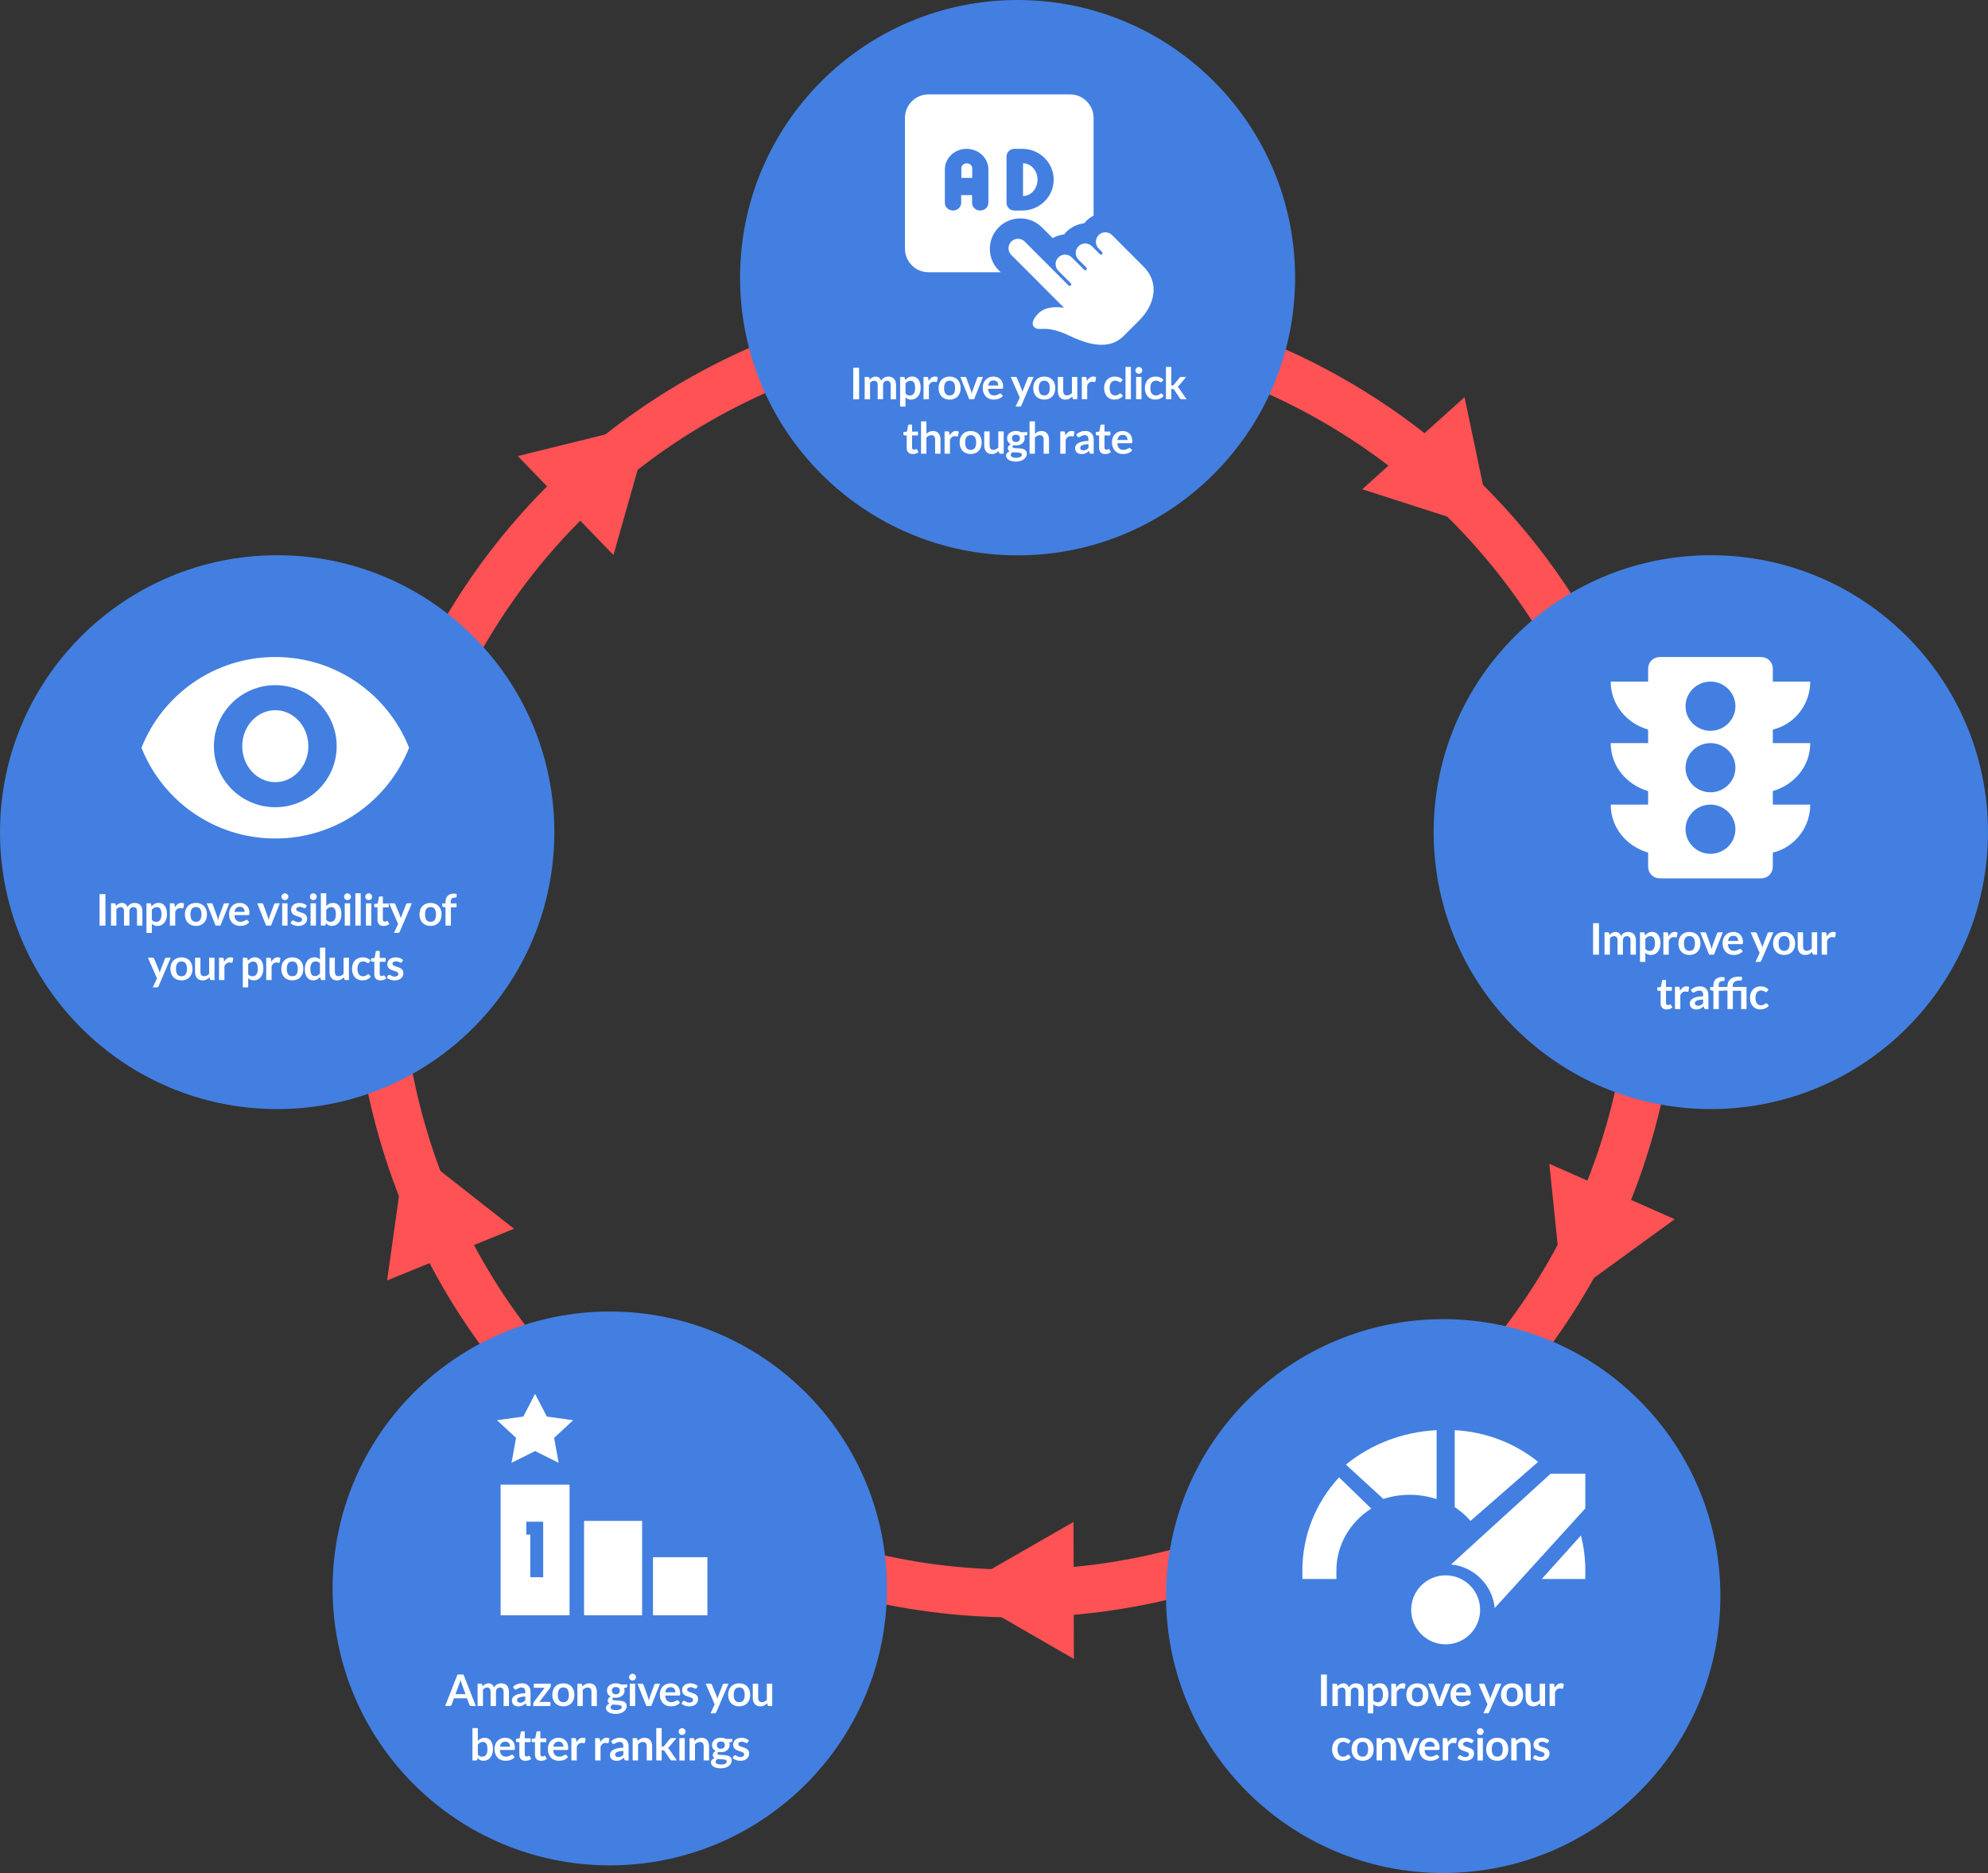 <svg height="471" viewBox="0 0 500 471" width="500" xmlns="http://www.w3.org/2000/svg"><rect x="0" y="0" width="500" height="471" fill="#333333" stroke="none"/><g fill="none" fill-rule="evenodd"><ellipse cx="255.474" cy="240.064" rx="160.584" ry="160.651" stroke="#ff5254" stroke-width="12"/><ellipse cx="255.931" cy="69.828" fill="#427fe0" rx="69.799" ry="69.828"/><g transform="translate(0 23.733)"><g fill="#fff" fill-rule="nonzero"><path d="m243.157 17.343c-.755 0-1.369.545-1.369 1.217v2.434h2.737v-2.434c0-.672-.613-1.217-1.369-1.217z"/><path d="m257.299 17.343v8.215c2.012 0 3.65-1.843 3.65-4.108s-1.637-4.108-3.65-4.108z"/><path d="m269.116 0h-35.582c-3.268 0-5.93 2.655-5.93 5.92v32.887c0 3.265 2.662 5.92 5.93 5.92h18.144l-.472-.471c-2.992-2.986-2.997-7.84-.011-10.827 1.447-1.444 3.368-2.242 5.416-2.242 2.051 0 3.983.797 5.435 2.247l2.712 2.707c.878-.492 1.842-.802 2.852-.921.171-.216.358-.421.559-.621 1.234-1.231 2.812-1.992 4.523-2.189.174-.216.364-.424.561-.621.532-.534 1.149-.945 1.795-1.294v-24.576c-.003-3.265-2.665-5.92-5.933-5.92zm-20.527 27.27c0 1.071-.92 1.94-2.053 1.94s-2.053-.869-2.053-1.94v-1.94h-2.737v1.94c0 1.071-.92 1.94-2.053 1.94-1.133 0-2.053-.869-2.053-1.94v-8.405c0-2.853 2.455-5.172 5.474-5.172 3.019 0 5.474 2.32 5.474 5.172zm8.516 1.94h-1.977c-1.091 0-1.977-.869-1.977-1.94v-11.638c0-1.071.886-1.94 1.977-1.94h1.977c4.36 0 7.908 3.481 7.908 7.759s-3.548 7.759-7.908 7.759z"/><path d="m276.319 35.382c-.932.933-.927 2.447.011 3.385l.848.849c.155.155.158.41.003.565-.155.155-.407.155-.565-.003l-1.977-1.979c-.937-.938-2.45-.941-3.382-.011-.932.933-.927 2.447.011 3.385l1.977 1.979c.155.155.158.41.003.565s-.407.155-.565-.003l-3.109-3.112c-.937-.938-2.45-.941-3.382-.011-.932.933-.927 2.447.011 3.385l3.109 3.112c.155.155.158.41.003.565-.155.155-.407.155-.565-.003l-11.021-11.032c-.937-.938-2.45-.941-3.382-.011-.932.933-.927 2.447.011 3.385l13.263 13.276c-1.738-.271-4.664-.386-6.46 1.409-1.686 1.687-1.641 2.855-1.119 3.38 1.426 1.427 2.523-.828 9.02 2.279 6.496 3.109 10.672 2.852 13.526.042l3.934-3.937c.021-.021-.021.021 0 0 3.999-4.003 5.144-9.476 1.108-13.513-.008-.008-.013-.013-.021-.021l-7.912-7.92c-.932-.938-2.445-.941-3.377-.011z"/></g><ellipse cx="430.288" cy="185.526" fill="#427fe0" rx="69.712" ry="69.638"/><ellipse cx="69.712" cy="185.526" fill="#427fe0" rx="69.712" ry="69.638"/><path d="m26.521 209.029v-7.919h-1.478v7.919zm2.751 0v-4.113c.146-.168.304-.3.474-.397s.351-.145.545-.145c.296 0 .519.086.671.257.151.172.227.445.227.822v3.576h1.358v-3.576c0-.175.026-.33.077-.466s.121-.247.211-.337c.089-.089.193-.158.312-.205.119-.047.247-.071.386-.071.303 0 .533.09.69.271s.235.45.235.808v3.576h1.352v-3.576c0-.34-.043-.641-.129-.904s-.211-.486-.375-.668-.367-.321-.608-.416c-.241-.095-.516-.142-.827-.142-.179 0-.357.02-.534.06-.177.04-.344.102-.501.186s-.301.193-.432.326c-.131.133-.241.293-.328.479-.113-.318-.284-.572-.512-.764s-.519-.288-.873-.288c-.168 0-.322.019-.463.058-.141.038-.272.09-.394.156-.122.066-.237.144-.345.235-.108.091-.211.192-.309.301l-.088-.416c-.055-.164-.17-.246-.345-.246h-.827v5.619zm8.915 1.835v-2.3c.175.172.373.306.594.403s.49.145.807.145c.369 0 .702-.074.999-.222.297-.148.551-.353.761-.616s.371-.573.484-.931.17-.747.17-1.167c0-.46-.05-.868-.151-1.224-.1-.356-.243-.655-.427-.898-.184-.243-.403-.428-.657-.556s-.534-.192-.84-.192c-.394 0-.738.08-1.032.241s-.554.371-.78.63l-.109-.52c-.018-.084-.058-.146-.12-.186-.062-.04-.137-.06-.224-.06h-.827v7.454zm1.084-2.782c-.208 0-.402-.037-.583-.112-.181-.075-.348-.207-.501-.397v-2.519c.172-.215.357-.382.556-.501.199-.119.439-.178.72-.178.179 0 .339.033.479.099.141.066.26.17.359.312.099.142.174.328.227.556.053.228.079.507.079.835 0 .325-.031.607-.093.846s-.151.437-.266.594-.255.274-.422.351c-.166.077-.351.115-.556.115zm4.804.947v-3.5c.139-.299.308-.527.509-.682.201-.155.442-.233.723-.233.157 0 .283.013.378.038.095.026.17.038.224.038.062 0 .111-.014.148-.041.036-.027.06-.074.071-.14l.175-1.013c-.182-.128-.412-.192-.69-.192-.336 0-.639.1-.909.301-.27.201-.505.475-.706.822l-.082-.679c-.018-.124-.055-.212-.109-.263-.055-.051-.151-.077-.29-.077h-.794v5.619zm5.214.082c.42 0 .8-.068 1.141-.203s.632-.329.873-.581c.241-.252.427-.557.558-.915.131-.358.197-.759.197-1.205 0-.442-.066-.842-.197-1.199-.131-.358-.318-.661-.558-.909s-.532-.44-.873-.575-.722-.203-1.141-.203c-.42 0-.801.068-1.144.203-.343.135-.636.327-.879.575s-.431.551-.564.909c-.133.358-.2.758-.2 1.199 0 .445.067.847.2 1.205s.321.663.564.915c.243.252.536.445.879.581.343.135.724.203 1.144.203zm0-1.041c-.474 0-.825-.158-1.051-.474-.226-.316-.339-.775-.339-1.377s.113-1.063.339-1.383c.226-.319.577-.479 1.051-.479.467 0 .813.159 1.037.476.224.318.337.78.337 1.386s-.112 1.066-.337 1.38c-.224.314-.57.471-1.037.471zm6.156.958 2.228-5.619h-1.068c-.091 0-.17.024-.235.071-.066.047-.111.108-.137.181l-1.111 3.001c-.066.175-.12.347-.161.515-.042.168-.079.336-.112.504-.033-.168-.07-.336-.112-.504-.042-.168-.094-.34-.156-.515l-1.084-3.001c-.026-.073-.072-.133-.14-.181-.068-.047-.151-.071-.249-.071h-1.122l2.234 5.619zm4.929.082c.197 0 .401-.015.61-.044.21-.029.416-.079.619-.151.203-.071.397-.166.583-.285s.354-.266.504-.441l-.394-.493c-.029-.04-.064-.071-.104-.093s-.088-.033-.142-.033c-.084 0-.171.026-.26.077-.089.051-.193.108-.312.17-.119.062-.257.119-.416.17-.159.051-.348.077-.567.077-.445 0-.803-.135-1.073-.405s-.425-.694-.465-1.271h3.471c.062 0 .113-.008.153-.025.04-.016.072-.044.096-.082.024-.038.04-.091.049-.159.009-.068.014-.152.014-.255 0-.405-.06-.766-.181-1.082-.12-.316-.288-.582-.504-.8s-.472-.382-.769-.496c-.297-.113-.623-.17-.977-.17-.42 0-.797.073-1.13.219-.334.146-.617.344-.849.594-.232.25-.41.544-.534.882-.124.338-.186.698-.186 1.082 0 .493.071.926.214 1.301.142.374.338.688.586.942.248.254.54.445.876.575.336.13.699.194 1.089.194zm1.15-3.538h-2.54c.062-.409.204-.725.427-.947.223-.223.531-.334.925-.334.201 0 .376.034.526.101.15.068.274.16.372.277.099.117.172.253.219.408.047.155.071.32.071.496zm6.634 3.456 2.228-5.619h-1.068c-.091 0-.17.024-.235.071-.066.047-.111.108-.137.181l-1.111 3.001c-.066.175-.12.347-.161.515-.042.168-.079.336-.112.504-.033-.168-.07-.336-.112-.504-.042-.168-.094-.34-.156-.515l-1.084-3.001c-.026-.073-.072-.133-.14-.181-.068-.047-.151-.071-.249-.071h-1.122l2.234 5.619zm3.49-6.408c.12 0 .234-.023.339-.068.106-.046.198-.107.276-.183.078-.077.141-.166.189-.268.047-.102.071-.212.071-.329 0-.12-.024-.234-.071-.34-.047-.106-.11-.197-.189-.274-.078-.077-.171-.138-.276-.183-.106-.046-.219-.068-.339-.068-.117 0-.227.023-.331.068-.104.046-.194.107-.271.183-.077.077-.138.168-.183.274-.046.106-.068.219-.068.34 0 .117.023.226.068.329.046.102.107.192.183.268.077.077.167.138.271.183.104.046.214.068.331.068zm.673 6.408v-5.619h-1.352v5.619zm2.679.088c.361 0 .682-.047.961-.14.279-.093.514-.223.703-.389.19-.166.334-.363.432-.591.099-.228.148-.477.148-.748 0-.226-.039-.42-.118-.581-.078-.161-.182-.298-.312-.413-.13-.115-.276-.21-.441-.285-.164-.075-.332-.141-.504-.2-.172-.058-.339-.112-.504-.162s-.311-.105-.441-.167c-.13-.062-.234-.134-.312-.216-.078-.082-.118-.183-.118-.304 0-.183.077-.33.23-.444.153-.113.363-.17.63-.17.172 0 .32.018.446.055.126.037.238.078.337.123.099.046.185.087.26.123.075.037.145.055.211.055.062 0 .113-.012.153-.036.04-.024.078-.065.115-.123l.307-.487c-.212-.208-.476-.376-.794-.504-.318-.128-.67-.192-1.057-.192-.347 0-.652.047-.917.14-.265.093-.485.217-.662.372-.177.155-.311.337-.402.545-.091.208-.137.427-.137.657 0 .248.039.46.118.635.078.175.182.323.312.444.13.12.277.22.443.298s.336.147.509.205c.173.058.343.112.509.162.166.049.314.105.443.167.13.062.234.135.312.219.078.084.118.192.118.323 0 .088-.017.173-.052.255-.035.082-.089.154-.164.216-.075.062-.17.112-.285.151s-.253.058-.413.058c-.204 0-.373-.024-.506-.071-.133-.047-.249-.099-.348-.153-.099-.055-.185-.106-.26-.153-.075-.047-.154-.071-.238-.071s-.153.016-.208.049c-.055.033-.102.08-.142.142l-.312.515c.109.099.236.19.38.274s.301.157.471.219c.17.062.347.11.531.145.184.035.373.052.567.052zm3.791-6.495c.12 0 .234-.023.339-.068.106-.046.198-.107.276-.183.078-.077.141-.166.189-.268.047-.102.071-.212.071-.329 0-.12-.024-.234-.071-.34-.047-.106-.11-.197-.189-.274-.078-.077-.171-.138-.276-.183-.106-.046-.219-.068-.339-.068-.117 0-.227.023-.331.068-.104.046-.194.107-.271.183-.077.077-.138.168-.183.274-.046.106-.068.219-.068.34 0 .117.023.226.068.329.046.102.107.192.183.268.077.077.167.138.271.183.104.046.214.068.331.068zm.673 6.408v-5.619h-1.352v5.619zm3.993.082c.369 0 .702-.074.999-.222.297-.148.551-.353.761-.616s.371-.573.484-.931.17-.747.17-1.167c0-.46-.05-.867-.151-1.221-.1-.354-.243-.652-.427-.893-.184-.241-.403-.424-.657-.55s-.534-.189-.84-.189c-.376 0-.704.07-.985.211s-.533.33-.755.567v-3.209h-1.352v8.138h.892c.091 0 .163-.02.216-.06.053-.04.09-.108.112-.203l.06-.378c.091.11.187.209.287.298.1.089.209.165.326.227.117.062.246.11.389.145.142.035.299.052.471.052zm-.312-1.03c-.212 0-.408-.037-.589-.112-.181-.075-.348-.207-.501-.397v-2.519c.172-.215.357-.382.556-.501.199-.119.439-.178.72-.178.179 0 .339.033.479.099.141.066.26.17.359.312.099.142.174.328.227.556.053.228.079.507.079.835 0 .325-.031.607-.093.846s-.151.437-.266.594-.255.274-.419.351c-.164.077-.349.115-.553.115zm4.245-5.46c.12 0 .234-.023.339-.068.106-.046.198-.107.276-.183.078-.077.141-.166.189-.268.047-.102.071-.212.071-.329 0-.12-.024-.234-.071-.34-.047-.106-.11-.197-.189-.274-.078-.077-.171-.138-.276-.183-.106-.046-.219-.068-.339-.068-.117 0-.227.023-.331.068-.104.046-.194.107-.271.183-.077.077-.138.168-.183.274-.046.106-.068.219-.068.34 0 .117.023.226.068.329.046.102.107.192.183.268.077.077.167.138.271.183.104.046.214.068.331.068zm.673 6.408v-5.619h-1.352v5.619zm2.663 0v-8.138h-1.352v8.138zm1.99-6.408c.12 0 .234-.023.339-.068.106-.046.198-.107.276-.183.078-.077.141-.166.189-.268.047-.102.071-.212.071-.329 0-.12-.024-.234-.071-.34-.047-.106-.11-.197-.189-.274-.078-.077-.171-.138-.276-.183-.106-.046-.219-.068-.339-.068-.117 0-.227.023-.331.068-.104.046-.194.107-.271.183-.077.077-.138.168-.183.274-.046.106-.068.219-.068.34 0 .117.023.226.068.329.046.102.107.192.183.268.077.077.167.138.271.183.104.046.214.068.331.068zm.673 6.408v-5.619h-1.352v5.619zm3.068.088c.274 0 .538-.042.794-.126.255-.084.482-.208.679-.372l-.405-.657c-.029-.04-.057-.07-.082-.09-.026-.02-.058-.03-.099-.03-.033 0-.066.01-.099.03-.033.02-.07.041-.112.063-.042.022-.091.043-.148.063-.057.02-.127.03-.211.03-.146 0-.263-.049-.35-.148-.088-.099-.131-.235-.131-.411v-3.045h1.478v-.964h-1.478v-1.769h-.701c-.08 0-.147.02-.2.06s-.087.097-.101.17l-.285 1.533-.903.148v.537c0 .095.026.166.079.214s.116.071.189.071h.569v3.138c0 .486.131.866.394 1.142.263.276.637.413 1.122.413zm3.632 1.747c.131 0 .229-.025.293-.074.064-.049.116-.121.156-.216l3.06-7.164h-1.084c-.084 0-.16.024-.227.071s-.116.108-.145.181l-1.128 2.908c-.04.102-.078.203-.112.301-.035.099-.067.201-.096.307-.022-.102-.047-.204-.077-.307-.029-.102-.064-.201-.104-.296l-1.199-2.914c-.029-.066-.073-.124-.131-.175-.058-.051-.142-.077-.252-.077h-1.182l2.272 5.203-1.051 2.251zm8.2-1.753c.42 0 .8-.068 1.141-.203s.632-.329.873-.581c.241-.252.427-.557.558-.915.131-.358.197-.759.197-1.205 0-.442-.066-.842-.197-1.199-.131-.358-.318-.661-.558-.909s-.532-.44-.873-.575-.722-.203-1.141-.203-.801.068-1.144.203c-.343.135-.636.327-.879.575-.243.248-.431.551-.564.909-.133.358-.2.758-.2 1.199 0 .445.067.847.2 1.205s.321.663.564.915c.243.252.536.445.879.581.343.135.724.203 1.144.203zm0-1.041c-.474 0-.825-.158-1.051-.474-.226-.316-.339-.775-.339-1.377s.113-1.063.339-1.383.577-.479 1.051-.479c.467 0 .813.159 1.037.476.224.318.337.78.337 1.386s-.112 1.066-.337 1.38c-.224.314-.57.471-1.037.471zm5.116.958v-4.606h1.418v-.964h-1.462v-.372c0-.208.023-.382.068-.523.046-.141.112-.254.2-.34s.194-.146.32-.181c.126-.035.269-.052.43-.052.12 0 .226-.013.318-.038.091-.026.141-.091.148-.197l.027-.679c-.223-.069-.464-.104-.723-.104-.325 0-.617.047-.876.142-.259.095-.479.232-.66.411s-.319.396-.416.652c-.097.256-.145.544-.145.865v.416h-.838v.553c0 .099.032.175.096.23.064.055.149.091.255.11l.487.077v4.6zm-73.966 15.527c.131 0 .229-.025.293-.074.064-.049.116-.121.156-.216l3.06-7.164h-1.084c-.084 0-.16.024-.227.071-.068.047-.116.108-.145.181l-1.128 2.908c-.04.102-.078.203-.112.301s-.067.201-.096.307c-.022-.102-.047-.204-.077-.307-.029-.102-.064-.201-.104-.296l-1.199-2.914c-.029-.066-.073-.124-.131-.175-.058-.051-.142-.077-.252-.077h-1.182l2.272 5.203-1.051 2.251zm6.21-1.753c.42 0 .8-.068 1.141-.203.341-.135.632-.329.873-.581s.427-.557.558-.915c.131-.358.197-.759.197-1.205 0-.442-.066-.842-.197-1.199-.131-.358-.318-.661-.558-.909-.241-.248-.532-.44-.873-.575-.341-.135-.722-.203-1.141-.203-.42 0-.801.068-1.144.203s-.636.327-.879.575c-.243.248-.431.551-.564.909-.133.358-.2.758-.2 1.199 0 .445.067.847.2 1.205.133.358.321.663.564.915.243.252.536.445.879.581s.724.203 1.144.203zm0-1.041c-.474 0-.825-.158-1.051-.474-.226-.316-.339-.775-.339-1.377 0-.602.113-1.063.339-1.383.226-.319.577-.479 1.051-.479.467 0 .813.159 1.037.476.224.318.337.78.337 1.386s-.112 1.066-.337 1.38c-.224.314-.57.471-1.037.471zm5.302 1.046c.186 0 .36-.019.523-.058.162-.038.314-.091.454-.159.141-.068.273-.15.397-.246s.245-.204.361-.32l.093.449c.055.164.17.246.345.246h.827v-5.619h-1.352v4.064c-.182.183-.376.326-.58.43-.204.104-.423.156-.657.156-.318 0-.556-.094-.714-.282s-.238-.454-.238-.797v-3.571h-1.352v3.571c0 .314.041.602.123.863s.203.487.364.676c.161.19.359.337.594.441.235.104.506.156.813.156zm5.493-.088v-3.5c.139-.299.308-.527.509-.682.201-.155.442-.233.723-.233.157 0 .283.013.378.038.095.026.17.038.224.038.062 0 .111-.014.148-.041.036-.027.06-.074.071-.14l.175-1.013c-.182-.128-.412-.192-.69-.192-.336 0-.639.1-.909.301-.27.201-.505.475-.706.822l-.082-.679c-.018-.124-.055-.212-.109-.263-.055-.051-.151-.077-.29-.077h-.794v5.619zm5.977 1.835v-2.3c.175.172.373.306.594.403.221.097.49.145.807.145.369 0 .702-.074.999-.222s.551-.353.761-.616c.21-.263.371-.573.484-.931.113-.358.17-.747.17-1.167 0-.46-.05-.868-.151-1.224-.1-.356-.243-.655-.427-.898-.184-.243-.403-.428-.657-.556-.254-.128-.534-.192-.84-.192-.394 0-.738.08-1.032.241-.294.161-.554.371-.78.63l-.109-.52c-.018-.084-.058-.146-.12-.186s-.137-.06-.224-.06h-.827v7.454zm1.084-2.782c-.208 0-.402-.037-.583-.112-.181-.075-.348-.207-.501-.397v-2.519c.172-.215.357-.382.556-.501s.439-.178.72-.178c.179 0 .339.033.479.099s.26.17.359.312c.099.142.174.328.227.556s.079.507.079.835c0 .325-.031.607-.093.846-.062.239-.151.437-.266.594s-.255.274-.422.351c-.166.077-.351.115-.556.115zm4.804.947v-3.5c.139-.299.308-.527.509-.682.201-.155.442-.233.723-.233.157 0 .283.013.378.038.095.026.17.038.224.038.062 0 .111-.014.148-.041.036-.027.06-.074.071-.14l.175-1.013c-.182-.128-.412-.192-.69-.192-.336 0-.639.1-.909.301-.27.201-.505.475-.706.822l-.082-.679c-.018-.124-.055-.212-.109-.263-.055-.051-.151-.077-.29-.077h-.794v5.619zm5.214.082c.42 0 .8-.068 1.141-.203s.632-.329.873-.581.427-.557.558-.915c.131-.358.197-.759.197-1.205 0-.442-.066-.842-.197-1.199-.131-.358-.318-.661-.558-.909-.241-.248-.532-.44-.873-.575s-.722-.203-1.141-.203c-.42 0-.801.068-1.144.203s-.636.327-.879.575c-.243.248-.431.551-.564.909-.133.358-.2.758-.2 1.199 0 .445.067.847.2 1.205.133.358.321.663.564.915.243.252.536.445.879.581s.724.203 1.144.203zm0-1.041c-.474 0-.825-.158-1.051-.474-.226-.316-.339-.775-.339-1.377 0-.602.113-1.063.339-1.383.226-.319.577-.479 1.051-.479.467 0 .813.159 1.037.476.224.318.337.78.337 1.386s-.112 1.066-.337 1.38c-.224.314-.57.471-1.037.471zm5.214 1.041c.197 0 .38-.021.55-.063.17-.042.328-.101.476-.178.148-.077.286-.168.413-.274.128-.106.25-.225.367-.356l.109.542c.055.164.17.246.345.246h.827v-8.138h-1.352v2.968c-.175-.168-.374-.302-.597-.403-.223-.1-.491-.151-.805-.151-.369 0-.701.074-.996.222-.296.148-.549.353-.761.616-.212.263-.374.573-.487.931-.113.358-.17.745-.17 1.161 0 .46.05.869.151 1.227.1.358.243.658.427.901.184.243.404.428.66.556.255.128.536.192.843.192zm.46-1.073c-.175 0-.334-.032-.476-.096-.142-.064-.263-.168-.361-.312-.099-.144-.174-.33-.227-.559-.053-.228-.079-.507-.079-.835 0-.325.031-.607.093-.846s.151-.436.266-.591c.115-.155.255-.271.422-.348.166-.077.351-.115.556-.115.208 0 .402.038.583.115.181.077.348.208.501.394v2.519c-.175.215-.361.382-.558.498s-.436.175-.717.175zm5.564 1.079c.186 0 .36-.019.523-.058.162-.038.314-.091.454-.159.141-.068.273-.15.397-.246s.245-.204.361-.32l.093.449c.055.164.17.246.345.246h.827v-5.619h-1.352v4.064c-.182.183-.376.326-.58.43-.204.104-.423.156-.657.156-.318 0-.556-.094-.714-.282-.159-.188-.238-.454-.238-.797v-3.571h-1.352v3.571c0 .314.041.602.123.863s.203.487.364.676c.161.19.359.337.594.441.235.104.506.156.813.156zm6.287-.005c.197 0 .396-.015.597-.044.201-.029.395-.079.583-.151s.37-.166.545-.285c.175-.119.338-.266.487-.441l-.389-.493c-.055-.084-.137-.126-.246-.126-.084 0-.16.026-.227.079-.068.053-.147.111-.238.175s-.203.122-.337.175c-.133.053-.307.079-.523.079-.215 0-.409-.041-.58-.123-.172-.082-.318-.203-.438-.361-.12-.159-.213-.355-.276-.589-.064-.234-.096-.5-.096-.8 0-.288.029-.547.088-.775.058-.228.147-.423.266-.583.119-.161.267-.284.446-.37.179-.086.387-.129.624-.129.186 0 .342.021.468.063.126.042.234.089.326.142.091.053.17.1.235.142.066.042.133.063.203.063.073 0 .129-.015.167-.044.038-.029.078-.069.118-.12l.356-.493c-.252-.252-.536-.445-.851-.581-.316-.135-.683-.203-1.103-.203-.442 0-.832.073-1.172.219-.339.146-.624.348-.854.605s-.404.562-.523.915-.178.735-.178 1.147c0 .46.067.87.2 1.23.133.36.314.664.542.912s.495.437.802.567.633.194.98.194zm4.617.005c.274 0 .538-.042.794-.126.255-.084.482-.208.679-.372l-.405-.657c-.029-.04-.057-.07-.082-.09-.026-.02-.058-.03-.099-.03-.033 0-.066.01-.099.03-.033.02-.07.041-.112.063s-.091.043-.148.063c-.057.02-.127.03-.211.03-.146 0-.263-.049-.35-.148-.088-.099-.131-.235-.131-.411v-3.045h1.478v-.964h-1.478v-1.769h-.701c-.08 0-.147.02-.2.06s-.087.097-.101.17l-.285 1.533-.903.148v.537c0 .095.026.166.079.214s.116.071.189.071h.569v3.138c0 .486.131.866.394 1.142.263.276.637.413 1.122.413zm3.544 0c.361 0 .682-.047.961-.14.279-.093.514-.223.703-.389s.334-.363.432-.591.148-.477.148-.748c0-.226-.039-.42-.118-.581-.078-.161-.182-.298-.312-.413-.13-.115-.276-.21-.441-.285-.164-.075-.332-.141-.504-.2-.172-.058-.339-.112-.504-.162-.164-.049-.311-.105-.441-.167-.13-.062-.234-.134-.312-.216-.078-.082-.118-.183-.118-.304 0-.183.077-.33.23-.444.153-.113.363-.17.63-.17.172 0 .32.018.446.055.126.037.238.078.337.123.099.046.185.087.26.123.075.037.145.055.211.055.062 0 .113-.012.153-.036.04-.024.078-.065.115-.123l.307-.487c-.212-.208-.476-.376-.794-.504-.318-.128-.67-.192-1.057-.192-.347 0-.652.047-.917.14-.265.093-.485.217-.662.372-.177.155-.311.337-.402.545-.091.208-.137.427-.137.657 0 .248.039.46.118.635.078.175.182.323.312.444.13.12.277.22.443.298.166.079.336.147.509.205.173.058.343.112.509.162.166.049.314.105.443.167.13.062.234.135.312.219.078.084.118.192.118.323 0 .088-.017.173-.052.255-.035.082-.089.154-.164.216-.075.062-.17.112-.285.151-.115.038-.253.058-.413.058-.204 0-.373-.024-.506-.071-.133-.047-.249-.099-.348-.153-.099-.055-.185-.106-.26-.153s-.154-.071-.238-.071c-.084 0-.153.016-.208.049-.055.033-.102.08-.142.142l-.312.515c.109.099.236.19.38.274.144.084.301.157.471.219.17.062.347.11.531.145.184.035.373.052.567.052z" fill="#fff" fill-rule="nonzero"/><ellipse cx="153.365" cy="375.709" fill="#427fe0" rx="69.712" ry="69.638"/><ellipse cx="362.981" cy="377.63" fill="#427fe0" rx="69.712" ry="69.638"/></g><path d="m402.153 240.064v-7.919h-1.478v7.919zm2.751 0v-4.113c.146-.168.304-.3.474-.397.17-.097.351-.145.545-.145.296 0 .519.086.671.257.151.172.227.445.227.822v3.576h1.358v-3.576c0-.175.026-.33.077-.466s.121-.247.211-.337c.089-.089.193-.158.312-.205.119-.047.247-.071.386-.071.303 0 .533.09.69.271.157.181.235.45.235.808v3.576h1.352v-3.576c0-.34-.043-.641-.129-.904-.086-.263-.211-.486-.375-.668-.164-.183-.367-.321-.608-.416-.241-.095-.516-.142-.827-.142-.179 0-.357.02-.534.06s-.344.102-.501.186c-.157.084-.301.193-.432.326-.131.133-.241.293-.328.479-.113-.318-.284-.572-.512-.764-.228-.192-.519-.288-.873-.288-.168 0-.322.019-.463.058s-.272.09-.394.156c-.122.066-.237.144-.345.235s-.211.192-.309.301l-.088-.416c-.055-.164-.17-.246-.345-.246h-.827v5.619zm8.915 1.835v-2.3c.175.172.373.306.594.403s.49.145.807.145c.369 0 .702-.074.999-.222.297-.148.551-.353.761-.616s.371-.573.484-.931c.113-.358.17-.747.17-1.167 0-.46-.05-.868-.151-1.224-.1-.356-.243-.655-.427-.898-.184-.243-.403-.428-.657-.556-.254-.128-.534-.192-.84-.192-.394 0-.738.08-1.032.241-.294.161-.554.371-.78.63l-.109-.52c-.018-.084-.058-.146-.12-.186s-.137-.06-.224-.06h-.827v7.454zm1.084-2.782c-.208 0-.402-.037-.583-.112-.181-.075-.348-.207-.501-.397v-2.519c.172-.215.357-.382.556-.501s.439-.178.72-.178c.179 0 .339.033.479.099s.26.17.359.312c.099.142.174.328.227.556.053.228.079.507.079.835 0 .325-.031.607-.093.846s-.151.437-.266.594c-.115.157-.255.274-.422.351-.166.077-.351.115-.556.115zm4.804.947v-3.5c.139-.299.308-.527.509-.682.201-.155.442-.233.723-.233.157 0 .283.013.378.038.095.026.17.038.224.038.062 0 .111-.014.148-.041.036-.027.06-.074.071-.14l.175-1.013c-.182-.128-.412-.192-.69-.192-.336 0-.639.1-.909.301s-.505.475-.706.822l-.082-.679c-.018-.124-.055-.212-.109-.263-.055-.051-.151-.077-.29-.077h-.794v5.619zm5.214.082c.42 0 .8-.068 1.141-.203s.632-.329.873-.581.427-.557.558-.915.197-.759.197-1.205c0-.442-.066-.842-.197-1.199s-.318-.661-.558-.909-.532-.44-.873-.575-.722-.203-1.141-.203-.801.068-1.144.203c-.343.135-.636.327-.879.575s-.431.551-.564.909c-.133.358-.2.758-.2 1.199 0 .445.067.847.2 1.205.133.358.321.663.564.915s.536.445.879.581c.343.135.724.203 1.144.203zm0-1.041c-.474 0-.825-.158-1.051-.474-.226-.316-.339-.775-.339-1.377s.113-1.063.339-1.383c.226-.319.577-.479 1.051-.479.467 0 .813.159 1.037.476.224.318.337.78.337 1.386s-.112 1.066-.337 1.38c-.224.314-.57.471-1.037.471zm6.156.958 2.228-5.619h-1.068c-.091 0-.17.024-.235.071-.066.047-.111.108-.137.181l-1.111 3.001c-.066.175-.12.347-.161.515-.042.168-.079.336-.112.504-.033-.168-.07-.336-.112-.504-.042-.168-.094-.34-.156-.515l-1.084-3.001c-.026-.073-.072-.133-.14-.181-.068-.047-.151-.071-.249-.071h-1.122l2.234 5.619zm4.929.082c.197 0 .401-.015.61-.044.21-.029.416-.079.619-.151.203-.071.397-.166.583-.285.186-.119.354-.266.504-.441l-.394-.493c-.029-.04-.064-.071-.104-.093s-.088-.033-.142-.033c-.084 0-.171.026-.26.077s-.193.108-.312.17-.257.119-.416.17-.348.077-.567.077c-.445 0-.803-.135-1.073-.405s-.425-.694-.465-1.271h3.471c.062 0 .113-.008.153-.025.04-.016.072-.044.096-.082.024-.038.04-.091.049-.159.009-.068.014-.152.014-.255 0-.405-.06-.766-.181-1.082-.12-.316-.288-.582-.504-.8-.215-.217-.472-.382-.769-.496s-.623-.17-.977-.17c-.42 0-.797.073-1.13.219-.334.146-.617.344-.849.594-.232.25-.41.544-.534.882-.124.338-.186.698-.186 1.082 0 .493.071.926.214 1.301.142.374.338.688.586.942s.54.445.876.575c.336.13.699.194 1.089.194zm1.15-3.538h-2.54c.062-.409.204-.725.427-.947s.531-.334.925-.334c.201 0 .376.034.526.101.15.068.274.16.372.277.099.117.172.253.219.408.047.155.071.32.071.496zm5.364 5.291c.131 0 .229-.025.293-.074.064-.049.116-.121.156-.216l3.06-7.164h-1.084c-.084 0-.16.024-.227.071-.068.047-.116.108-.145.181l-1.128 2.908c-.04.102-.078.203-.112.301-.035.099-.067.201-.096.307-.022-.102-.047-.204-.077-.307-.029-.102-.064-.201-.104-.296l-1.199-2.914c-.029-.066-.073-.124-.131-.175-.058-.051-.142-.077-.252-.077h-1.182l2.272 5.203-1.051 2.251zm6.21-1.753c.42 0 .8-.068 1.141-.203s.632-.329.873-.581c.241-.252.427-.557.558-.915s.197-.759.197-1.205c0-.442-.066-.842-.197-1.199s-.318-.661-.558-.909c-.241-.248-.532-.44-.873-.575s-.722-.203-1.141-.203-.801.068-1.144.203c-.343.135-.636.327-.879.575s-.431.551-.564.909-.2.758-.2 1.199c0 .445.067.847.2 1.205s.321.663.564.915.536.445.879.581c.343.135.724.203 1.144.203zm0-1.041c-.474 0-.825-.158-1.051-.474-.226-.316-.339-.775-.339-1.377s.113-1.063.339-1.383.577-.479 1.051-.479c.467 0 .813.159 1.037.476.224.318.337.78.337 1.386s-.112 1.066-.337 1.38c-.224.314-.57.471-1.037.471zm5.302 1.046c.186 0 .36-.019.523-.058.162-.038.314-.091.454-.159s.273-.15.397-.246c.124-.097.245-.204.361-.32l.093.449c.055.164.17.246.345.246h.827v-5.619h-1.352v4.064c-.182.183-.376.326-.58.43-.204.104-.423.156-.657.156-.318 0-.556-.094-.714-.282-.159-.188-.238-.454-.238-.797v-3.571h-1.352v3.571c0 .314.041.602.123.863.082.261.203.487.364.676.161.19.359.337.594.441s.506.156.813.156zm5.493-.088v-3.5c.139-.299.308-.527.509-.682.201-.155.442-.233.723-.233.157 0 .283.013.378.038.095.026.17.038.224.038.062 0 .111-.014.148-.041.036-.027.06-.074.071-.14l.175-1.013c-.182-.128-.412-.192-.69-.192-.336 0-.639.1-.909.301s-.505.475-.706.822l-.082-.679c-.018-.124-.055-.212-.109-.263-.055-.051-.151-.077-.29-.077h-.794v5.619zm-40.35 13.779c.274 0 .538-.042.794-.126.255-.084.482-.208.679-.372l-.405-.657c-.029-.04-.057-.07-.082-.09-.026-.02-.058-.03-.099-.03-.033 0-.066.01-.099.03-.033.02-.07.041-.112.063-.042.022-.091.043-.148.063-.057.02-.127.03-.211.03-.146 0-.263-.049-.35-.148-.088-.099-.131-.235-.131-.411v-3.045h1.478v-.964h-1.478v-1.769h-.701c-.08 0-.147.02-.2.06-.053.04-.087.097-.101.17l-.285 1.533-.903.148v.537c0 .095.026.166.079.214.053.047.116.071.189.071h.569v3.138c0 .486.131.866.394 1.142.263.276.637.413 1.122.413zm3.44-.088v-3.5c.139-.299.308-.527.509-.682.201-.155.442-.233.723-.233.157 0 .283.013.378.038.095.026.17.038.224.038.062 0 .111-.014.148-.041.036-.027.06-.074.071-.14l.175-1.013c-.182-.128-.412-.192-.69-.192-.336 0-.639.1-.909.301s-.505.475-.706.822l-.082-.679c-.018-.124-.055-.212-.109-.263-.055-.051-.151-.077-.29-.077h-.794v5.619zm4.01.088c.201 0 .383-.016.547-.049.164-.033.319-.082.465-.148.146-.066.287-.147.424-.244s.276-.209.419-.337l.12.4c.036.117.091.194.164.233s.173.058.301.058h.608v-3.549c0-.318-.047-.61-.14-.876-.093-.267-.229-.496-.408-.687s-.397-.341-.654-.449c-.257-.108-.55-.162-.879-.162-.912 0-1.692.296-2.338.887l.246.433c.04.069.093.128.159.175.066.047.144.071.235.071.109 0 .21-.026.301-.077.091-.051.191-.109.298-.173.108-.064.234-.121.38-.173s.328-.077.547-.077c.303 0 .534.09.693.271.159.181.238.459.238.835v.329c-.639.015-1.173.077-1.604.186-.431.11-.776.247-1.035.413s-.444.352-.556.559c-.111.206-.167.415-.167.627 0 .252.04.473.12.663s.193.349.337.476c.144.128.317.224.517.288.201.064.42.096.657.096zm.422-.931c-.226 0-.41-.051-.55-.153-.141-.102-.211-.272-.211-.509 0-.12.034-.232.101-.334.068-.102.182-.192.342-.268.161-.077.373-.14.638-.189.265-.049.594-.083.988-.101v.947c-.099.102-.196.191-.293.266s-.197.138-.301.189c-.104.051-.214.089-.331.115-.117.026-.245.038-.383.038zm5.247.843v-4.606h1.418v-.964h-1.462v-.372c0-.208.023-.382.068-.523.046-.141.112-.254.2-.34.088-.086.194-.146.32-.181.126-.035.269-.052.43-.052.12 0 .226-.013.318-.038.091-.026.141-.091.148-.197l.027-.679c-.223-.069-.464-.104-.723-.104-.325 0-.617.047-.876.142-.259.095-.479.232-.66.411s-.319.396-.416.652-.145.544-.145.865v.416h-.838v.553c0 .099.032.175.096.23.064.055.149.091.255.11l.487.077v4.6zm3.533 0v-4.606h2.086v4.606h1.352v-5.57h-3.482v-.137c0-.245.032-.459.096-.644s.17-.338.318-.46.341-.215.58-.277.536-.093.89-.093c.124 0 .228-.008.312-.025.084-.016.13-.067.137-.151l.044-.701c-.117-.037-.255-.063-.416-.079-.161-.016-.318-.025-.471-.025-.478 0-.892.061-1.243.183s-.641.291-.87.507c-.23.215-.401.47-.515.764-.113.294-.17.612-.17.956v.181h-.838v.553c0 .099.032.175.096.23.064.055.149.091.255.11l.487.077v4.6zm6.829.082c.197 0 .396-.015.597-.044s.395-.079.583-.151c.188-.071.37-.166.545-.285.175-.119.338-.266.487-.441l-.389-.493c-.055-.084-.137-.126-.246-.126-.084 0-.16.026-.227.079-.068.053-.147.111-.238.175-.091.064-.203.122-.337.175-.133.053-.307.079-.523.079-.215 0-.409-.041-.58-.123-.172-.082-.318-.203-.438-.361-.12-.159-.213-.355-.276-.589-.064-.234-.096-.5-.096-.8 0-.288.029-.547.088-.775.058-.228.147-.423.266-.583s.267-.284.446-.37.387-.129.624-.129c.186 0 .342.021.468.063.126.042.234.089.326.142s.17.1.235.142c.066.042.133.063.203.063.073 0 .129-.015.167-.044.038-.029.078-.069.118-.12l.356-.493c-.252-.252-.536-.445-.851-.581s-.683-.203-1.103-.203c-.442 0-.832.073-1.172.219-.339.146-.624.348-.854.605-.23.257-.404.562-.523.915s-.178.735-.178 1.147c0 .46.067.87.2 1.23.133.36.314.664.542.912s.495.437.802.567c.307.13.633.194.98.194z" fill="#fff" fill-rule="nonzero"/><path d="m216.074 100.407v-7.919h-1.478v7.919zm2.751 0v-4.113c.146-.168.304-.3.474-.397.17-.097.351-.145.545-.145.296 0 .519.086.671.257.151.172.227.445.227.822v3.576h1.358v-3.576c0-.175.026-.33.077-.466.051-.135.121-.247.211-.337s.193-.158.312-.205c.119-.047.247-.071.386-.071.303 0 .533.09.69.271.157.181.235.45.235.808v3.576h1.352v-3.576c0-.34-.043-.641-.129-.904-.086-.263-.211-.486-.375-.668-.164-.183-.367-.321-.608-.416-.241-.095-.516-.142-.827-.142-.179 0-.357.02-.534.06-.177.04-.344.102-.501.186-.157.084-.301.193-.432.326-.131.133-.241.293-.328.479-.113-.318-.284-.572-.512-.764-.228-.192-.519-.288-.873-.288-.168 0-.322.019-.463.058s-.272.09-.394.156c-.122.066-.237.144-.345.235-.108.091-.211.192-.309.301l-.088-.416c-.055-.164-.17-.246-.345-.246h-.827v5.619zm8.915 1.835v-2.3c.175.172.373.306.594.403s.49.145.807.145c.369 0 .702-.074.999-.222.297-.148.551-.353.761-.616.21-.263.371-.573.484-.931.113-.358.17-.747.17-1.167 0-.46-.05-.868-.151-1.224s-.243-.655-.427-.898c-.184-.243-.403-.428-.657-.556-.254-.128-.534-.192-.84-.192-.394 0-.738.08-1.032.241-.294.161-.554.371-.78.63l-.109-.52c-.018-.084-.058-.146-.12-.186-.062-.04-.137-.06-.224-.06h-.827v7.454zm1.084-2.782c-.208 0-.402-.037-.583-.112-.181-.075-.348-.207-.501-.397v-2.519c.172-.215.357-.382.556-.501s.439-.178.72-.178c.179 0 .339.033.479.099s.26.17.359.312.174.328.227.556c.053.228.079.507.079.835 0 .325-.031.607-.093.846-.062.239-.151.437-.266.594-.115.157-.255.274-.422.351-.166.077-.351.115-.556.115zm4.804.947v-3.5c.139-.299.308-.527.509-.682.201-.155.442-.233.723-.233.157 0 .283.013.378.038.095.026.17.038.224.038.062 0 .111-.014.148-.041.036-.027.06-.074.071-.14l.175-1.013c-.182-.128-.412-.192-.69-.192-.336 0-.639.1-.909.301s-.505.475-.706.822l-.082-.679c-.018-.124-.055-.212-.109-.263-.055-.051-.151-.077-.29-.077h-.794v5.619zm5.214.082c.42 0 .8-.068 1.141-.203s.632-.329.873-.581.427-.557.558-.915c.131-.358.197-.759.197-1.205 0-.442-.066-.842-.197-1.199-.131-.358-.318-.661-.558-.909-.241-.248-.532-.44-.873-.575-.341-.135-.722-.203-1.141-.203s-.801.068-1.144.203c-.343.135-.636.327-.879.575-.243.248-.431.551-.564.909-.133.358-.2.758-.2 1.199 0 .445.067.847.2 1.205.133.358.321.663.564.915.243.252.536.445.879.581s.724.203 1.144.203zm0-1.041c-.474 0-.825-.158-1.051-.474-.226-.316-.339-.775-.339-1.377 0-.602.113-1.063.339-1.383.226-.319.577-.479 1.051-.479.467 0 .813.159 1.037.476.224.318.337.78.337 1.386s-.112 1.066-.337 1.38c-.224.314-.57.471-1.037.471zm6.156.958 2.228-5.619h-1.068c-.091 0-.17.024-.235.071s-.111.108-.137.181l-1.111 3.001c-.066.175-.12.347-.161.515-.042.168-.079.336-.112.504-.033-.168-.07-.336-.112-.504s-.094-.34-.156-.515l-1.084-3.001c-.026-.073-.072-.133-.14-.181s-.151-.071-.249-.071h-1.122l2.234 5.619zm4.929.082c.197 0 .401-.015.61-.044s.416-.079.619-.151c.203-.071.397-.166.583-.285.186-.119.354-.266.504-.441l-.394-.493c-.029-.04-.064-.071-.104-.093-.04-.022-.088-.033-.142-.033-.084 0-.171.026-.26.077s-.193.108-.312.17c-.119.062-.257.119-.416.17-.159.051-.348.077-.567.077-.445 0-.803-.135-1.073-.405s-.425-.694-.465-1.271h3.471c.062 0 .113-.008.153-.025s.072-.044.096-.082c.024-.038.04-.091.049-.159.009-.068.014-.152.014-.255 0-.405-.06-.766-.181-1.082-.12-.316-.288-.582-.504-.8-.215-.217-.472-.382-.769-.496-.297-.113-.623-.17-.977-.17-.42 0-.797.073-1.13.219s-.617.344-.849.594c-.232.25-.41.544-.534.882-.124.338-.186.698-.186 1.082 0 .493.071.926.214 1.301.142.374.338.688.586.942.248.254.54.445.876.575.336.13.699.194 1.089.194zm1.15-3.538h-2.54c.062-.409.204-.725.427-.947.223-.223.531-.334.925-.334.201 0 .376.034.526.101s.274.16.372.277.172.253.219.408.071.32.071.496zm5.364 5.291c.131 0 .229-.025.293-.074.064-.049.116-.121.156-.216l3.06-7.164h-1.084c-.084 0-.16.024-.227.071s-.116.108-.145.181l-1.128 2.908c-.04.102-.078.203-.112.301-.035.099-.067.201-.096.307-.022-.102-.047-.204-.077-.307-.029-.102-.064-.201-.104-.296l-1.199-2.914c-.029-.066-.073-.124-.131-.175-.058-.051-.142-.077-.252-.077h-1.182l2.272 5.203-1.051 2.251zm6.21-1.753c.42 0 .8-.068 1.141-.203s.632-.329.873-.581.427-.557.558-.915c.131-.358.197-.759.197-1.205 0-.442-.066-.842-.197-1.199-.131-.358-.318-.661-.558-.909-.241-.248-.532-.44-.873-.575-.341-.135-.722-.203-1.141-.203s-.801.068-1.144.203c-.343.135-.636.327-.879.575-.243.248-.431.551-.564.909-.133.358-.2.758-.2 1.199 0 .445.067.847.2 1.205.133.358.321.663.564.915s.536.445.879.581.724.203 1.144.203zm0-1.041c-.474 0-.825-.158-1.051-.474-.226-.316-.339-.775-.339-1.377 0-.602.113-1.063.339-1.383.226-.319.577-.479 1.051-.479.467 0 .813.159 1.037.476.224.318.337.78.337 1.386s-.112 1.066-.337 1.38c-.224.314-.57.471-1.037.471zm5.302 1.046c.186 0 .36-.019.523-.058s.314-.091.454-.159c.141-.068.273-.15.397-.246.124-.097.245-.204.361-.32l.093.449c.055.164.17.246.345.246h.827v-5.619h-1.352v4.064c-.182.183-.376.326-.58.43-.204.104-.423.156-.657.156-.318 0-.556-.094-.714-.282-.159-.188-.238-.454-.238-.797v-3.571h-1.352v3.571c0 .314.041.602.123.863.082.261.203.487.364.676.161.19.359.337.594.441.235.104.506.156.813.156zm5.493-.088v-3.5c.139-.299.308-.527.509-.682.201-.155.442-.233.723-.233.157 0 .283.013.378.038.095.026.17.038.224.038.062 0 .111-.014.148-.041.036-.027.06-.074.071-.14l.175-1.013c-.182-.128-.412-.192-.69-.192-.336 0-.639.1-.909.301s-.505.475-.706.822l-.082-.679c-.018-.124-.055-.212-.109-.263-.055-.051-.151-.077-.29-.077h-.794v5.619zm6.771.082c.197 0 .396-.015.597-.044.201-.029.395-.079.583-.151.188-.071.37-.166.545-.285.175-.119.338-.266.487-.441l-.389-.493c-.055-.084-.137-.126-.246-.126-.084 0-.16.026-.227.079-.068.053-.147.111-.238.175-.091.064-.203.122-.337.175-.133.053-.307.079-.523.079-.215 0-.409-.041-.58-.123-.172-.082-.318-.203-.438-.361-.12-.159-.213-.355-.276-.589-.064-.234-.096-.5-.096-.8 0-.288.029-.547.088-.775s.147-.423.266-.583c.119-.161.267-.284.446-.37s.387-.129.624-.129c.186 0 .342.021.468.063.126.042.234.089.326.142.091.053.17.1.235.142.066.042.133.063.203.063.073 0 .129-.015.167-.044s.078-.069.118-.12l.356-.493c-.252-.252-.536-.445-.851-.581-.316-.135-.683-.203-1.103-.203-.442 0-.832.073-1.172.219s-.624.348-.854.605-.404.562-.523.915-.178.735-.178 1.147c0 .46.067.87.2 1.23.133.36.314.664.542.912.228.248.495.437.802.567.307.13.633.194.98.194zm4.212-.082v-8.138h-1.352v8.138zm1.99-6.408c.12 0 .234-.023.339-.068.106-.046.198-.107.276-.183.078-.077.141-.166.189-.268.047-.102.071-.212.071-.329 0-.12-.024-.234-.071-.34-.047-.106-.11-.197-.189-.274-.078-.077-.171-.138-.276-.183-.106-.046-.219-.068-.339-.068-.117 0-.227.023-.331.068-.104.046-.194.107-.271.183-.077.077-.138.168-.183.274-.046.106-.068.219-.068.34 0 .117.023.226.068.329.046.102.107.192.183.268s.167.138.271.183c.104.046.214.068.331.068zm.673 6.408v-5.619h-1.352v5.619zm3.369.082c.197 0 .396-.015.597-.044s.395-.079.583-.151c.188-.071.37-.166.545-.285.175-.119.338-.266.487-.441l-.389-.493c-.055-.084-.137-.126-.246-.126-.084 0-.16.026-.227.079-.068.053-.147.111-.238.175-.091.064-.203.122-.337.175-.133.053-.307.079-.523.079-.215 0-.409-.041-.58-.123-.172-.082-.318-.203-.438-.361-.12-.159-.213-.355-.276-.589-.064-.234-.096-.5-.096-.8 0-.288.029-.547.088-.775s.147-.423.266-.583c.119-.161.267-.284.446-.37s.387-.129.624-.129c.186 0 .342.021.468.063.126.042.234.089.326.142.091.053.17.1.235.142.066.042.133.063.203.063.073 0 .129-.015.167-.044s.078-.069.118-.12l.356-.493c-.252-.252-.536-.445-.851-.581-.316-.135-.683-.203-1.103-.203-.442 0-.832.073-1.172.219s-.624.348-.854.605-.404.562-.523.915-.178.735-.178 1.147c0 .46.067.87.2 1.23.133.36.314.664.542.912.228.248.495.437.802.567.307.13.633.194.98.194zm4.141-.082v-2.574h.307c.109 0 .192.013.246.038.055.026.109.08.164.164l1.429 2.13c.058.088.124.15.197.186.073.037.162.055.268.055h1.221l-1.872-2.727c-.058-.084-.117-.162-.175-.235-.058-.073-.126-.137-.203-.192.077-.047.148-.103.214-.167.066-.064.13-.134.192-.211l1.746-2.087h-1.237c-.113 0-.204.021-.274.063-.069.042-.135.099-.197.173l-1.396 1.725c-.058.069-.113.117-.164.142-.051.026-.122.038-.214.038h-.252v-4.661h-1.352v8.138zm-65.04 13.779c.274 0 .538-.042.794-.126.255-.084.482-.208.679-.372l-.405-.657c-.029-.04-.057-.07-.082-.09-.026-.02-.058-.03-.099-.03-.033 0-.066.01-.099.03-.033.02-.07.041-.112.063-.042.022-.091.043-.148.063-.057.02-.127.03-.211.03-.146 0-.263-.049-.35-.148s-.131-.235-.131-.411v-3.045h1.478v-.964h-1.478v-1.769h-.701c-.08 0-.147.02-.2.06-.053.04-.087.097-.101.17l-.285 1.533-.903.148v.537c0 .095.026.166.079.214.053.047.116.071.189.071h.569v3.138c0 .486.131.866.394 1.142s.637.413 1.122.413zm3.44-.088v-4.064c.182-.183.376-.327.58-.433.204-.106.423-.159.657-.159.318 0 .556.094.714.282.159.188.238.454.238.797v3.576h1.352v-3.576c0-.314-.041-.602-.123-.863-.082-.261-.203-.486-.361-.674-.159-.188-.357-.334-.594-.438-.237-.104-.509-.156-.816-.156-.354 0-.662.064-.925.192s-.504.296-.723.504v-3.127h-1.352v8.138zm5.92 0v-3.5c.139-.299.308-.527.509-.682.201-.155.442-.233.723-.233.157 0 .283.013.378.038.095.026.17.038.224.038.062 0 .111-.014.148-.041.036-.027.06-.074.071-.14l.175-1.013c-.182-.128-.412-.192-.69-.192-.336 0-.639.1-.909.301-.27.201-.505.475-.706.822l-.082-.679c-.018-.124-.055-.212-.109-.263-.055-.051-.151-.077-.29-.077h-.794v5.619zm5.214.082c.42 0 .8-.068 1.141-.203s.632-.329.873-.581.427-.557.558-.915.197-.759.197-1.205c0-.442-.066-.842-.197-1.199s-.318-.661-.558-.909c-.241-.248-.532-.44-.873-.575s-.722-.203-1.141-.203-.801.068-1.144.203c-.343.135-.636.327-.879.575-.243.248-.431.551-.564.909-.133.358-.2.758-.2 1.199 0 .445.067.847.2 1.205.133.358.321.663.564.915s.536.445.879.581c.343.135.724.203 1.144.203zm0-1.041c-.474 0-.825-.158-1.051-.474-.226-.316-.339-.775-.339-1.377 0-.602.113-1.063.339-1.383.226-.319.577-.479 1.051-.479.467 0 .813.159 1.037.476.224.318.337.78.337 1.386s-.112 1.066-.337 1.38c-.224.314-.57.471-1.037.471zm5.302 1.046c.186 0 .36-.019.523-.058.162-.038.314-.091.454-.159.141-.068.273-.15.397-.246s.245-.204.361-.32l.093.449c.055.164.17.246.345.246h.827v-5.619h-1.352v4.064c-.182.183-.376.326-.58.43-.204.104-.423.156-.657.156-.318 0-.556-.094-.714-.282s-.238-.454-.238-.797v-3.571h-1.352v3.571c0 .314.041.602.123.863s.203.487.364.676.359.337.594.441c.235.104.506.156.813.156zm6.101 1.889c.431 0 .814-.056 1.15-.167.336-.111.62-.258.851-.441s.409-.391.531-.624c.122-.234.183-.475.183-.723 0-.267-.052-.485-.156-.654-.104-.17-.241-.304-.411-.403-.17-.099-.362-.171-.578-.216-.215-.046-.436-.078-.662-.096-.226-.018-.447-.03-.662-.036-.215-.005-.408-.019-.578-.041s-.307-.059-.411-.112c-.104-.053-.156-.136-.156-.249 0-.131.088-.25.263-.356.201.04.407.06.619.06.314 0 .605-.043.873-.129.268-.086.5-.207.695-.364s.349-.348.46-.572c.111-.225.167-.476.167-.753 0-.117-.01-.228-.03-.334s-.048-.206-.085-.301l.504-.093c.106-.018.181-.051.224-.099.044-.047.066-.113.066-.197v-.504h-1.615c-.175-.095-.369-.167-.58-.216-.212-.049-.438-.074-.679-.074-.321 0-.618.042-.89.126-.272.084-.507.205-.706.364-.199.159-.354.351-.465.575-.111.225-.167.476-.167.753 0 .343.081.643.244.898.162.256.386.46.671.613-.124.062-.232.132-.323.211s-.167.162-.227.249-.105.176-.134.266c-.029.089-.044.176-.044.26 0 .204.042.371.126.498.084.128.195.23.334.307-.285.106-.507.248-.668.427s-.241.4-.241.663c0 .194.051.38.153.559s.256.337.463.474c.206.137.466.246.78.329.314.082.684.123 1.111.123zm-.016-4.924c-.164 0-.309-.023-.435-.068-.126-.046-.23-.11-.312-.192-.082-.082-.144-.18-.186-.293s-.063-.235-.063-.367c0-.277.083-.497.249-.66.166-.162.415-.244.747-.244.332 0 .581.081.747.244.166.162.249.382.249.66 0 .135-.021.259-.063.372-.042.113-.104.21-.186.29-.082.08-.185.143-.309.189-.124.046-.27.068-.438.068zm.038 3.96c-.248 0-.458-.017-.63-.052-.172-.035-.311-.083-.419-.145s-.186-.136-.235-.222-.074-.178-.074-.277c0-.15.047-.282.14-.397.093-.115.216-.215.37-.298.168.022.342.037.523.047s.356.018.526.027.33.023.482.041c.151.018.284.047.397.085.113.038.203.092.268.162.066.069.099.159.099.268 0 .11-.027.211-.082.304-.055.093-.141.173-.26.241-.119.068-.269.12-.452.159-.182.038-.4.058-.651.058zm4.732-1.013v-4.064c.182-.183.376-.327.58-.433.204-.106.423-.159.657-.159.318 0 .556.094.714.282s.238.454.238.797v3.576h1.352v-3.576c0-.314-.041-.602-.123-.863s-.203-.486-.361-.674c-.159-.188-.357-.334-.594-.438-.237-.104-.509-.156-.816-.156-.354 0-.662.064-.925.192-.263.128-.504.296-.723.504v-3.127h-1.352v8.138zm7.729 0v-3.5c.139-.299.308-.527.509-.682.201-.155.442-.233.723-.233.157 0 .283.013.378.038.095.026.17.038.224.038.062 0 .111-.014.148-.041.036-.027.06-.074.071-.14l.175-1.013c-.182-.128-.412-.192-.69-.192-.336 0-.639.1-.909.301-.27.201-.505.475-.706.822l-.082-.679c-.018-.124-.055-.212-.109-.263-.055-.051-.151-.077-.29-.077h-.794v5.619zm4.01.088c.201 0 .383-.016.547-.049.164-.033.319-.082.465-.148.146-.066.287-.147.424-.244.137-.097.276-.209.419-.337l.12.4c.036.117.091.194.164.233.073.038.173.058.301.058h.608v-3.549c0-.318-.047-.61-.14-.876-.093-.267-.229-.496-.408-.687-.179-.192-.397-.341-.654-.449-.257-.108-.55-.162-.879-.162-.912 0-1.692.296-2.338.887l.246.433c.04.069.093.128.159.175s.144.071.235.071c.109 0 .21-.026.301-.077.091-.051.191-.109.298-.173.108-.064.234-.121.38-.173.146-.051.328-.077.547-.077.303 0 .534.09.693.271.159.181.238.459.238.835v.329c-.639.015-1.173.077-1.604.186s-.776.247-1.035.413-.444.352-.556.559-.167.415-.167.627c0 .252.04.473.12.663.08.19.193.349.337.476.144.128.317.224.517.288s.42.096.657.096zm.422-.931c-.226 0-.41-.051-.55-.153-.141-.102-.211-.272-.211-.509 0-.12.034-.232.101-.334.068-.102.182-.192.342-.268.161-.077.373-.14.638-.189s.594-.083.988-.101v.947c-.099.102-.196.191-.293.266-.097.075-.197.138-.301.189-.104.051-.214.089-.331.115-.117.026-.245.038-.383.038zm5.499.931c.274 0 .538-.042.794-.126.255-.084.482-.208.679-.372l-.405-.657c-.029-.04-.057-.07-.082-.09-.026-.02-.058-.03-.099-.03-.033 0-.066.01-.099.03-.033.02-.07.041-.112.063s-.091.043-.148.063c-.057.02-.127.03-.211.03-.146 0-.263-.049-.35-.148-.088-.099-.131-.235-.131-.411v-3.045h1.478v-.964h-1.478v-1.769h-.701c-.08 0-.147.02-.2.06s-.087.097-.101.17l-.285 1.533-.903.148v.537c0 .095.026.166.079.214s.116.071.189.071h.569v3.138c0 .486.131.866.394 1.142.263.276.637.413 1.122.413zm4.475-.005c.197 0 .401-.015.61-.044.21-.029.416-.079.619-.151.203-.071.397-.166.583-.285.186-.119.354-.266.504-.441l-.394-.493c-.029-.04-.064-.071-.104-.093s-.088-.033-.142-.033c-.084 0-.171.026-.26.077-.089.051-.193.108-.312.17s-.257.119-.416.17-.348.077-.567.077c-.445 0-.803-.135-1.073-.405s-.425-.694-.465-1.271h3.471c.062 0 .113-.008.153-.025s.072-.044.096-.082c.024-.038.04-.091.049-.159.009-.068.014-.152.014-.255 0-.405-.06-.766-.181-1.082-.12-.316-.288-.582-.504-.8-.215-.217-.472-.382-.769-.496s-.623-.17-.977-.17c-.42 0-.797.073-1.13.219-.334.146-.617.344-.849.594-.232.25-.41.544-.534.882-.124.338-.186.698-.186 1.082 0 .493.071.926.214 1.301s.338.688.586.942c.248.254.54.445.876.575.336.13.699.194 1.089.194zm1.15-3.538h-2.54c.062-.409.204-.725.427-.947s.531-.334.925-.334c.201 0 .376.034.526.101.15.068.274.16.372.277s.172.253.219.408c.047.155.071.32.071.496z" fill="#fff" fill-rule="nonzero"/><path d="m262.56 380.733 17.302 29.798-34.613.005z" fill="#ff5254" transform="matrix(.866 .5 -.5 .866 232.993 -78.273)"/><path d="m398.375 289.904 17.31 29.804-34.611-.005z" fill="#ff5254" transform="matrix(.809 -.588 .588 .809 -103.076 292.375)"/><path d="m365.377 107.654 17.31 29.805-34.61-.006z" fill="#ff5254" transform="matrix(-.743 .669 -.669 -.743 718.92 -30.854)"/><path d="m152.887 101.885 17.3 29.8-34.61.006z" fill="#ff5254" transform="matrix(.695 .719 -.719 .695 130.691 -74.314)"/><g fill="#fff" fill-rule="nonzero"><path d="m50.182 21.653h-9.409v-3.403c5.332-1.237 9.409-6.187 9.409-12.064h-9.409v-3.093c0-1.856-1.255-3.093-3.136-3.093h-25.091c-1.882 0-3.136 1.237-3.136 3.093v3.093h-9.409c0 5.877 4.077 10.517 9.409 12.064v3.403h-9.409c0 5.877 4.077 10.517 9.409 12.064v3.403h-9.409c0 5.877 4.077 10.517 9.409 12.064v3.403c0 1.856 1.255 3.093 3.136 3.093h25.091c1.882 0 3.136-1.237 3.136-3.093v-3.403c5.332-1.237 9.409-6.187 9.409-12.064h-9.409v-3.403c5.332-1.547 9.409-6.187 9.409-12.064zm-25.091 27.84c-3.45 0-6.273-2.784-6.273-6.187 0-3.403 2.823-6.187 6.273-6.187s6.273 2.784 6.273 6.187c0 3.403-2.823 6.187-6.273 6.187zm0-15.467c-3.45 0-6.273-2.784-6.273-6.187s2.823-6.187 6.273-6.187 6.273 2.784 6.273 6.187-2.823 6.187-6.273 6.187zm0-15.467c-3.45 0-6.273-2.784-6.273-6.187 0-3.403 2.823-6.187 6.273-6.187s6.273 2.784 6.273 6.187c0 3.403-2.823 6.187-6.273 6.187z" transform="translate(405.109 165.215)"/><g transform="translate(327.555 359.64)"><path d="m33.759 0c-8.495.447-16.458 3.471-22.81 8.662l9.42 8.635c2.073-.675 4.303-1.043 6.625-1.043 2.374 0 4.653.385 6.765 1.089z"/><path d="m42.287 22.82 17.02-14.852c-5.93-4.767-13.225-7.542-20.985-7.968v19.352c1.487.972 2.823 2.141 3.966 3.467z"/><path d="m0 35.353v2.071h8.556v-2.071c0-6.542 3.499-12.307 8.779-15.634l-8.11-7.853c-5.963 6.477-9.226 14.739-9.226 23.487z"/><path d="m60.219 37.424h10.949v-2.085c0-3.032-.375-6.006-1.098-8.868z"/><path d="m36.04 36.512c-2.316 0-4.495.902-6.132 2.54-3.381 3.381-3.381 8.882 0 12.263 1.638 1.638 3.816 2.54 6.132 2.54 2.316 0 4.494-.902 6.132-2.54 3.381-3.381 3.381-8.882 0-12.263-1.638-1.638-3.816-2.54-6.132-2.54z"/><path d="m62.44 10.953-25.031 22.815c2.813.283 5.422 1.514 7.448 3.538 2.075 2.073 3.251 4.709 3.532 7.42l22.779-25.057v-8.717z"/></g><g transform="translate(125 350.512)"><path d="m18.248 22.82h-17.336v32.86h17.336zm-10.886 12.577v-3.248h4.252v13.962h-3.241v-10.714z"/><path d="m39.234 41.076h13.686v14.605h-13.686z"/><path d="m21.898 31.948h14.599v23.733h-14.599z"/><path d="m3.659 17.343 5.921-2.963 5.921 2.963-1.131-6.275 4.79-4.444-6.62-.915-2.961-5.709-2.96 5.709-6.62.915 4.79 4.444z"/></g><path d="m333.723 429.012v-7.919h-1.478v7.919zm2.751 0v-4.113c.146-.168.304-.3.474-.397s.351-.145.545-.145c.296 0 .519.086.671.257.151.172.227.445.227.822v3.576h1.358v-3.576c0-.175.026-.33.077-.466s.121-.247.211-.337c.089-.089.193-.158.312-.205s.247-.071.386-.071c.303 0 .533.09.69.271.157.181.235.45.235.808v3.576h1.352v-3.576c0-.34-.043-.641-.129-.904-.086-.263-.211-.486-.375-.668-.164-.183-.367-.321-.608-.416-.241-.095-.516-.142-.827-.142-.179 0-.357.02-.534.06-.177.04-.344.102-.501.186-.157.084-.301.193-.432.326-.131.133-.241.293-.328.479-.113-.318-.284-.572-.512-.764-.228-.192-.519-.288-.873-.288-.168 0-.322.019-.463.058s-.272.09-.394.156c-.122.066-.237.144-.345.235-.108.091-.211.192-.309.301l-.088-.416c-.055-.164-.17-.246-.345-.246h-.827v5.619zm8.915 1.835v-2.3c.175.172.373.306.594.403.221.097.49.145.807.145.369 0 .702-.074.999-.222.297-.148.551-.353.761-.616s.371-.573.484-.931c.113-.358.17-.747.17-1.167 0-.46-.05-.868-.151-1.224-.1-.356-.243-.655-.427-.898-.184-.243-.403-.428-.657-.556-.254-.128-.534-.192-.84-.192-.394 0-.738.08-1.032.241-.294.161-.554.371-.78.63l-.109-.52c-.018-.084-.058-.146-.12-.186-.062-.04-.137-.06-.224-.06h-.827v7.454zm1.084-2.782c-.208 0-.402-.037-.583-.112s-.348-.207-.501-.397v-2.519c.172-.215.357-.382.556-.501.199-.119.439-.178.72-.178.179 0 .339.033.479.099s.26.17.359.312c.099.142.174.328.227.556.053.228.079.507.079.835 0 .325-.031.607-.093.846s-.151.437-.266.594c-.115.157-.255.274-.422.351-.166.077-.351.115-.556.115zm4.804.947v-3.5c.139-.299.308-.527.509-.682.201-.155.442-.233.723-.233.157 0 .283.013.378.038.095.026.17.038.224.038.062 0 .111-.014.148-.041.036-.027.06-.074.071-.14l.175-1.013c-.182-.128-.412-.192-.69-.192-.336 0-.639.1-.909.301s-.505.475-.706.822l-.082-.679c-.018-.124-.055-.212-.109-.263-.055-.051-.151-.077-.29-.077h-.794v5.619zm5.214.082c.42 0 .8-.068 1.141-.203s.632-.329.873-.581c.241-.252.427-.557.558-.915s.197-.759.197-1.205c0-.442-.066-.842-.197-1.199s-.318-.661-.558-.909-.532-.44-.873-.575-.722-.203-1.141-.203-.801.068-1.144.203c-.343.135-.636.327-.879.575s-.431.551-.564.909c-.133.358-.2.758-.2 1.199 0 .445.067.847.2 1.205.133.358.321.663.564.915.243.252.536.445.879.581.343.135.724.203 1.144.203zm0-1.041c-.474 0-.825-.158-1.051-.474-.226-.316-.339-.775-.339-1.377s.113-1.063.339-1.383c.226-.319.577-.479 1.051-.479.467 0 .813.159 1.037.476.224.318.337.78.337 1.386s-.112 1.066-.337 1.38c-.224.314-.57.471-1.037.471zm6.156.958 2.228-5.619h-1.068c-.091 0-.17.024-.235.071-.066.047-.111.108-.137.181l-1.111 3.001c-.066.175-.12.347-.161.515-.042.168-.079.336-.112.504-.033-.168-.07-.336-.112-.504-.042-.168-.094-.34-.156-.515l-1.084-3.001c-.026-.073-.072-.133-.14-.181-.068-.047-.151-.071-.249-.071h-1.122l2.234 5.619zm4.929.082c.197 0 .401-.015.61-.044s.416-.079.619-.151c.203-.071.397-.166.583-.285.186-.119.354-.266.504-.441l-.394-.493c-.029-.04-.064-.071-.104-.093s-.088-.033-.142-.033c-.084 0-.171.026-.26.077-.089.051-.193.108-.312.17-.119.062-.257.119-.416.17-.159.051-.348.077-.567.077-.445 0-.803-.135-1.073-.405s-.425-.694-.465-1.271h3.471c.062 0 .113-.008.153-.025s.072-.044.096-.082c.024-.038.04-.091.049-.159.009-.068.014-.152.014-.255 0-.405-.06-.766-.181-1.082-.12-.316-.288-.582-.504-.8-.215-.217-.472-.382-.769-.496-.297-.113-.623-.17-.977-.17-.42 0-.797.073-1.13.219-.334.146-.617.344-.849.594-.232.25-.41.544-.534.882-.124.338-.186.698-.186 1.082 0 .493.071.926.214 1.301.142.374.338.688.586.942.248.254.54.445.876.575.336.13.699.194 1.089.194zm1.15-3.538h-2.54c.062-.409.204-.725.427-.947s.531-.334.925-.334c.201 0 .376.034.526.101.15.068.274.16.372.277.099.117.172.253.219.408.047.155.071.32.071.496zm5.364 5.291c.131 0 .229-.025.293-.074s.116-.121.156-.216l3.06-7.164h-1.084c-.084 0-.16.024-.227.071-.068.047-.116.108-.145.181l-1.128 2.908c-.04.102-.078.203-.112.301-.035.099-.067.201-.096.307-.022-.102-.047-.204-.077-.307-.029-.102-.064-.201-.104-.296l-1.199-2.914c-.029-.066-.073-.124-.131-.175s-.142-.077-.252-.077h-1.182l2.272 5.203-1.051 2.251zm6.21-1.753c.42 0 .8-.068 1.141-.203.341-.135.632-.329.873-.581.241-.252.427-.557.558-.915s.197-.759.197-1.205c0-.442-.066-.842-.197-1.199s-.318-.661-.558-.909-.532-.44-.873-.575c-.341-.135-.722-.203-1.141-.203s-.801.068-1.144.203c-.343.135-.636.327-.879.575s-.431.551-.564.909c-.133.358-.2.758-.2 1.199 0 .445.067.847.2 1.205.133.358.321.663.564.915.243.252.536.445.879.581.343.135.724.203 1.144.203zm0-1.041c-.474 0-.825-.158-1.051-.474-.226-.316-.339-.775-.339-1.377s.113-1.063.339-1.383c.226-.319.577-.479 1.051-.479.467 0 .813.159 1.037.476.224.318.337.78.337 1.386s-.112 1.066-.337 1.38c-.224.314-.57.471-1.037.471zm5.302 1.046c.186 0 .36-.019.523-.058.162-.038.314-.091.454-.159.141-.068.273-.15.397-.246.124-.097.245-.204.361-.32l.093.449c.055.164.17.246.345.246h.827v-5.619h-1.352v4.064c-.182.183-.376.326-.58.43-.204.104-.423.156-.657.156-.318 0-.556-.094-.714-.282s-.238-.454-.238-.797v-3.571h-1.352v3.571c0 .314.041.602.123.863s.203.487.364.676c.161.19.359.337.594.441.235.104.506.156.813.156zm5.493-.088v-3.5c.139-.299.308-.527.509-.682.201-.155.442-.233.723-.233.157 0 .283.013.378.038.095.026.17.038.224.038.062 0 .111-.014.148-.041s.06-.074.071-.14l.175-1.013c-.182-.128-.412-.192-.69-.192-.336 0-.639.1-.909.301s-.505.475-.706.822l-.082-.679c-.018-.124-.055-.212-.109-.263-.055-.051-.151-.077-.29-.077h-.794v5.619zm-53.549 13.774c.197 0 .396-.015.597-.044.201-.029.395-.079.583-.151.188-.071.37-.166.545-.285.175-.119.338-.266.487-.441l-.389-.493c-.055-.084-.137-.126-.246-.126-.084 0-.16.026-.227.079-.068.053-.147.111-.238.175s-.203.122-.337.175c-.133.053-.307.079-.523.079s-.409-.041-.58-.123-.318-.203-.438-.361c-.12-.159-.213-.355-.276-.589-.064-.234-.096-.5-.096-.8 0-.288.029-.547.088-.775.058-.228.147-.423.266-.583.119-.161.267-.284.446-.37.179-.086.387-.129.624-.129.186 0 .342.021.468.063.126.042.234.089.326.142s.17.1.235.142c.066.042.133.063.203.063.073 0 .129-.015.167-.044.038-.029.078-.069.118-.12l.356-.493c-.252-.252-.536-.445-.851-.581-.316-.135-.683-.203-1.103-.203-.442 0-.832.073-1.172.219-.339.146-.624.348-.854.605s-.404.562-.523.915-.178.735-.178 1.147c0 .46.067.87.2 1.23.133.36.314.664.542.912s.495.437.802.567c.307.13.633.194.98.194zm5.17 0c.42 0 .8-.068 1.141-.203s.632-.329.873-.581.427-.557.558-.915.197-.759.197-1.205c0-.442-.066-.842-.197-1.199s-.318-.661-.558-.909-.532-.44-.873-.575-.722-.203-1.141-.203-.801.068-1.144.203-.636.327-.879.575c-.243.248-.431.551-.564.909-.133.358-.2.758-.2 1.199 0 .445.067.847.2 1.205.133.358.321.663.564.915.243.252.536.445.879.581s.724.203 1.144.203zm0-1.041c-.474 0-.825-.158-1.051-.474-.226-.316-.339-.775-.339-1.377 0-.602.113-1.063.339-1.383.226-.319.577-.479 1.051-.479.467 0 .813.159 1.037.476.224.318.337.78.337 1.386s-.112 1.066-.337 1.38c-.224.314-.57.471-1.037.471zm4.875.958v-4.064c.182-.183.376-.327.58-.433.204-.106.423-.159.657-.159.318 0 .556.094.714.282s.238.454.238.797v3.576h1.352v-3.576c0-.314-.041-.602-.123-.863s-.203-.486-.361-.674-.357-.334-.594-.438-.509-.156-.816-.156c-.19 0-.365.018-.526.055-.161.037-.311.089-.452.159s-.274.152-.4.246c-.126.095-.245.201-.359.318l-.093-.444c-.055-.164-.17-.246-.345-.246h-.827v5.619zm7.185 0 2.228-5.619h-1.068c-.091 0-.17.024-.235.071-.066.047-.111.108-.137.181l-1.111 3.001c-.066.175-.12.347-.161.515-.042.168-.079.336-.112.504-.033-.168-.07-.336-.112-.504-.042-.168-.094-.34-.156-.515l-1.084-3.001c-.026-.073-.072-.133-.14-.181-.068-.047-.151-.071-.249-.071h-1.122l2.234 5.619zm4.929.082c.197 0 .401-.015.61-.044.21-.029.416-.079.619-.151s.397-.166.583-.285c.186-.119.354-.266.504-.441l-.394-.493c-.029-.04-.064-.071-.104-.093s-.088-.033-.142-.033c-.084 0-.171.026-.26.077-.089.051-.193.108-.312.17s-.257.119-.416.17-.348.077-.567.077c-.445 0-.803-.135-1.073-.405s-.425-.694-.465-1.271h3.471c.062 0 .113-.008.153-.025.04-.016.072-.044.096-.082.024-.038.04-.091.049-.159.009-.068.014-.152.014-.255 0-.405-.06-.766-.181-1.082s-.288-.582-.504-.8c-.215-.217-.472-.382-.769-.496s-.623-.17-.977-.17c-.42 0-.797.073-1.13.219-.334.146-.617.344-.849.594-.232.25-.41.544-.534.882-.124.338-.186.698-.186 1.082 0 .493.071.926.214 1.301.142.374.338.688.586.942s.54.445.876.575c.336.13.699.194 1.089.194zm1.15-3.538h-2.54c.062-.409.204-.725.427-.947s.531-.334.925-.334c.201 0 .376.034.526.101.15.068.274.16.372.277.099.117.172.253.219.408.047.155.071.32.071.496zm3.364 3.456v-3.5c.139-.299.308-.527.509-.682.201-.155.442-.233.723-.233.157 0 .283.013.378.038.095.026.17.038.224.038.062 0 .111-.014.148-.041.036-.027.06-.074.071-.14l.175-1.013c-.182-.128-.412-.192-.69-.192-.336 0-.639.1-.909.301s-.505.475-.706.822l-.082-.679c-.018-.124-.055-.212-.109-.263-.055-.051-.151-.077-.29-.077h-.794v5.619zm4.273.088c.361 0 .682-.047.961-.14.279-.093.514-.223.703-.389.19-.166.334-.363.432-.591s.148-.477.148-.748c0-.226-.039-.42-.118-.581-.078-.161-.182-.298-.312-.413-.13-.115-.276-.21-.441-.285-.164-.075-.332-.141-.504-.2-.172-.058-.339-.112-.504-.162-.164-.049-.311-.105-.441-.167-.13-.062-.234-.134-.312-.216-.078-.082-.118-.183-.118-.304 0-.183.077-.33.23-.444s.363-.17.63-.17c.172 0 .32.018.446.055.126.037.238.078.337.123.099.046.185.087.26.123.075.037.145.055.211.055.062 0 .113-.012.153-.036.04-.024.078-.065.115-.123l.307-.487c-.212-.208-.476-.376-.794-.504-.318-.128-.67-.192-1.057-.192-.347 0-.652.047-.917.14-.265.093-.485.217-.662.372-.177.155-.311.337-.402.545-.091.208-.137.427-.137.657 0 .248.039.46.118.635s.182.323.312.444c.13.12.277.22.443.298.166.079.336.147.509.205.173.058.343.112.509.162.166.049.314.105.443.167.13.062.234.135.312.219.078.084.118.192.118.323 0 .088-.017.173-.052.255-.035.082-.089.154-.164.216-.075.062-.17.112-.285.151-.115.038-.253.058-.413.058-.204 0-.373-.024-.506-.071-.133-.047-.249-.099-.348-.153-.099-.055-.185-.106-.26-.153-.075-.047-.154-.071-.238-.071-.084 0-.153.016-.208.049-.055.033-.102.08-.142.142l-.312.515c.109.099.236.19.38.274.144.084.301.157.471.219.17.062.347.11.531.145.184.035.373.052.567.052zm3.791-6.495c.12 0 .234-.023.339-.068.106-.046.198-.107.276-.183.078-.077.141-.166.189-.268.047-.102.071-.212.071-.329 0-.12-.024-.234-.071-.34-.047-.106-.11-.197-.189-.274s-.171-.138-.276-.183c-.106-.046-.219-.068-.339-.068-.117 0-.227.023-.331.068-.104.046-.194.107-.271.183s-.138.168-.183.274-.068.219-.068.34c0 .117.023.226.068.329s.107.192.183.268c.077.077.167.138.271.183.104.046.214.068.331.068zm.673 6.408v-5.619h-1.352v5.619zm3.621.082c.42 0 .8-.068 1.141-.203s.632-.329.873-.581.427-.557.558-.915c.131-.358.197-.759.197-1.205 0-.442-.066-.842-.197-1.199-.131-.358-.318-.661-.558-.909s-.532-.44-.873-.575-.722-.203-1.141-.203-.801.068-1.144.203c-.343.135-.636.327-.879.575-.243.248-.431.551-.564.909s-.2.758-.2 1.199c0 .445.067.847.2 1.205s.321.663.564.915c.243.252.536.445.879.581.343.135.724.203 1.144.203zm0-1.041c-.474 0-.825-.158-1.051-.474-.226-.316-.339-.775-.339-1.377 0-.602.113-1.063.339-1.383.226-.319.577-.479 1.051-.479.467 0 .813.159 1.037.476.224.318.337.78.337 1.386s-.112 1.066-.337 1.38c-.224.314-.57.471-1.037.471zm4.875.958v-4.064c.182-.183.376-.327.58-.433.204-.106.423-.159.657-.159.318 0 .556.094.714.282s.238.454.238.797v3.576h1.352v-3.576c0-.314-.041-.602-.123-.863s-.203-.486-.361-.674c-.159-.188-.357-.334-.594-.438-.237-.104-.509-.156-.816-.156-.19 0-.365.018-.526.055-.161.037-.311.089-.452.159s-.274.152-.4.246c-.126.095-.245.201-.359.318l-.093-.444c-.055-.164-.17-.246-.345-.246h-.827v5.619zm6.024.088c.361 0 .682-.047.961-.14.279-.093.514-.223.703-.389.19-.166.334-.363.432-.591s.148-.477.148-.748c0-.226-.039-.42-.118-.581-.078-.161-.182-.298-.312-.413-.13-.115-.276-.21-.441-.285-.164-.075-.332-.141-.504-.2-.172-.058-.339-.112-.504-.162-.164-.049-.311-.105-.441-.167s-.234-.134-.312-.216c-.078-.082-.118-.183-.118-.304 0-.183.077-.33.23-.444s.363-.17.63-.17c.172 0 .32.018.446.055.126.037.238.078.337.123.099.046.185.087.26.123.075.037.145.055.211.055.062 0 .113-.012.153-.036.04-.024.078-.065.115-.123l.307-.487c-.212-.208-.476-.376-.794-.504-.318-.128-.67-.192-1.057-.192-.347 0-.652.047-.917.14-.265.093-.485.217-.662.372-.177.155-.311.337-.402.545-.091.208-.137.427-.137.657 0 .248.039.46.118.635s.182.323.312.444c.13.12.277.22.443.298.166.079.336.147.509.205.173.058.343.112.509.162.166.049.314.105.443.167.13.062.234.135.312.219.078.084.118.192.118.323 0 .088-.017.173-.052.255-.035.082-.089.154-.164.216-.075.062-.17.112-.285.151-.115.038-.253.058-.413.058-.204 0-.373-.024-.506-.071s-.249-.099-.348-.153c-.099-.055-.185-.106-.26-.153-.075-.047-.154-.071-.238-.071-.084 0-.153.016-.208.049-.055.033-.102.08-.142.142l-.312.515c.109.099.236.19.38.274.144.084.301.157.471.219.17.062.347.11.531.145.184.035.373.052.567.052z"/><g transform="translate(35.584 165.215)"><path d="m33.654 13.377c-4.587 0-8.315 4.057-8.315 9.049 0 4.992 3.728 9.049 8.315 9.049 4.587 0 8.315-4.057 8.315-9.049 0-4.992-3.728-9.049-8.315-9.049z"/><path d="m33.654 0c-15.297 0-28.361 9.463-33.654 22.82 5.293 13.357 18.357 22.82 33.654 22.82 15.313 0 28.361-9.463 33.654-22.82-5.293-13.357-18.342-22.82-33.654-22.82zm0 37.771c-8.524 0-15.441-6.874-15.441-15.344 0-8.47 6.918-15.344 15.441-15.344 8.524 0 15.441 6.874 15.441 15.344s-6.918 15.344-15.441 15.344z"/></g><path d="m113.105 429.012c.124 0 .229-.035.315-.104.086-.069.143-.146.172-.23l.591-1.616h3.279l.591 1.616c.036.095.096.174.178.238.082.064.187.096.315.096h1.139l-3.109-7.919h-1.505l-3.109 7.919zm3.98-2.99h-2.524l.964-2.623c.047-.12.096-.261.145-.422s.099-.334.151-.52c.051.186.103.359.156.518.053.159.101.297.145.413zm4.387 2.99v-4.113c.146-.168.304-.3.474-.397s.351-.145.545-.145c.296 0 .519.086.671.257.151.172.227.445.227.822v3.576h1.358v-3.576c0-.175.026-.33.077-.466.051-.135.121-.247.211-.337.089-.089.193-.158.312-.205s.247-.071.386-.071c.303 0 .533.09.69.271.157.181.235.45.235.808v3.576h1.352v-3.576c0-.34-.043-.641-.129-.904-.086-.263-.211-.486-.375-.668-.164-.183-.367-.321-.608-.416s-.516-.142-.827-.142c-.179 0-.357.02-.534.06-.177.04-.344.102-.501.186s-.301.193-.432.326c-.131.133-.241.293-.328.479-.113-.318-.284-.572-.512-.764-.228-.192-.519-.288-.873-.288-.168 0-.322.019-.463.058s-.272.09-.394.156c-.122.066-.237.144-.345.235-.108.091-.211.192-.309.301l-.088-.416c-.055-.164-.17-.246-.345-.246h-.827v5.619zm8.915.088c.201 0 .383-.016.547-.049.164-.033.319-.082.465-.148s.287-.147.424-.244.276-.209.419-.337l.12.4c.036.117.091.194.164.233.073.038.173.058.301.058h.608v-3.549c0-.318-.047-.61-.14-.876-.093-.267-.229-.496-.408-.687s-.397-.341-.654-.449-.55-.162-.879-.162c-.912 0-1.692.296-2.338.887l.246.433c.04.069.093.128.159.175.066.047.144.071.235.071.109 0 .21-.026.301-.077.091-.051.191-.109.298-.173.108-.064.234-.121.38-.173.146-.051.328-.077.547-.077.303 0 .534.09.693.271.159.181.238.459.238.835v.329c-.639.015-1.173.077-1.604.186s-.776.247-1.035.413-.444.352-.556.559c-.111.206-.167.415-.167.627 0 .252.04.473.12.663s.193.349.337.476c.144.128.317.224.517.288.201.064.42.096.657.096zm.422-.931c-.226 0-.41-.051-.55-.153-.141-.102-.211-.272-.211-.509 0-.12.034-.232.101-.334.068-.102.182-.192.342-.268.161-.077.373-.14.638-.189.265-.049.594-.083.988-.101v.947c-.099.102-.196.191-.293.266s-.197.138-.301.189c-.104.051-.214.089-.331.115s-.245.038-.383.038zm7.639.843v-1.041h-2.77l2.672-3.516c.047-.062.089-.138.123-.227.035-.089.052-.182.052-.277v-.559h-4.259v1.035h2.715l-2.693 3.554c-.062.077-.108.158-.137.244s-.044.16-.044.222v.564zm3.249.082c.42 0 .8-.068 1.141-.203.341-.135.632-.329.873-.581.241-.252.427-.557.558-.915s.197-.759.197-1.205c0-.442-.066-.842-.197-1.199s-.318-.661-.558-.909c-.241-.248-.532-.44-.873-.575-.341-.135-.722-.203-1.141-.203s-.801.068-1.144.203c-.343.135-.636.327-.879.575s-.431.551-.564.909c-.133.358-.2.758-.2 1.199 0 .445.067.847.2 1.205.133.358.321.663.564.915.243.252.536.445.879.581.343.135.724.203 1.144.203zm0-1.041c-.474 0-.825-.158-1.051-.474-.226-.316-.339-.775-.339-1.377s.113-1.063.339-1.383c.226-.319.577-.479 1.051-.479.467 0 .813.159 1.037.476.224.318.337.78.337 1.386s-.112 1.066-.337 1.38c-.224.314-.57.471-1.037.471zm4.875.958v-4.064c.182-.183.376-.327.58-.433.204-.106.423-.159.657-.159.318 0 .556.094.714.282s.238.454.238.797v3.576h1.352v-3.576c0-.314-.041-.602-.123-.863-.082-.261-.203-.486-.361-.674s-.357-.334-.594-.438c-.237-.104-.509-.156-.816-.156-.19 0-.365.018-.526.055s-.311.089-.452.159c-.141.069-.274.152-.4.246-.126.095-.245.201-.359.318l-.093-.444c-.055-.164-.17-.246-.345-.246h-.827v5.619zm8.337 1.977c.431 0 .814-.056 1.15-.167.336-.111.62-.258.851-.441s.409-.391.531-.624c.122-.234.183-.475.183-.723 0-.267-.052-.485-.156-.654-.104-.17-.241-.304-.411-.403-.17-.099-.362-.171-.578-.216-.215-.046-.436-.078-.662-.096s-.447-.03-.662-.036c-.215-.005-.408-.019-.578-.041-.17-.022-.307-.059-.411-.112-.104-.053-.156-.136-.156-.249 0-.131.088-.25.263-.356.201.04.407.06.619.06.314 0 .605-.043.873-.129.268-.086.5-.207.695-.364.195-.157.349-.348.46-.572.111-.225.167-.476.167-.753 0-.117-.01-.228-.03-.334-.02-.106-.048-.206-.085-.301l.504-.093c.106-.018.181-.051.224-.099.044-.047.066-.113.066-.197v-.504h-1.615c-.175-.095-.369-.167-.58-.216-.212-.049-.438-.074-.679-.074-.321 0-.618.042-.89.126s-.507.205-.706.364c-.199.159-.354.351-.465.575-.111.225-.167.476-.167.753 0 .343.081.643.244.898.162.256.386.46.671.613-.124.062-.232.132-.323.211s-.167.162-.227.249-.105.176-.134.266c-.029.089-.044.176-.044.26 0 .204.042.371.126.498s.195.23.334.307c-.285.106-.507.248-.668.427-.161.179-.241.4-.241.663 0 .194.051.38.153.559s.256.337.463.474c.206.137.466.246.78.329s.684.123 1.111.123zm-.016-4.924c-.164 0-.309-.023-.435-.068-.126-.046-.23-.11-.312-.192s-.144-.18-.186-.293c-.042-.113-.063-.235-.063-.367 0-.277.083-.497.249-.66.166-.162.415-.244.747-.244.332 0 .581.081.747.244.166.162.249.382.249.66 0 .135-.021.259-.063.372-.042.113-.104.21-.186.29-.082.08-.185.143-.309.189-.124.046-.27.068-.438.068zm.038 3.96c-.248 0-.458-.017-.63-.052-.172-.035-.311-.083-.419-.145s-.186-.136-.235-.222c-.049-.086-.074-.178-.074-.277 0-.15.047-.282.14-.397s.216-.215.37-.298c.168.022.342.037.523.047s.356.018.526.027.33.023.482.041.284.047.397.085.203.092.268.162.099.159.099.268-.027.211-.082.304c-.055.093-.141.173-.26.241-.119.068-.269.12-.452.159-.182.038-.4.058-.651.058zm4.147-7.421c.12 0 .234-.023.339-.068.106-.046.198-.107.276-.183s.141-.166.189-.268c.047-.102.071-.212.071-.329 0-.12-.024-.234-.071-.34-.047-.106-.11-.197-.189-.274-.078-.077-.171-.138-.276-.183-.106-.046-.219-.068-.339-.068-.117 0-.227.023-.331.068-.104.046-.194.107-.271.183-.077.077-.138.168-.183.274-.046.106-.068.219-.068.34 0 .117.023.226.068.329.046.102.107.192.183.268.077.077.167.138.271.183.104.046.214.068.331.068zm.673 6.408v-5.619h-1.352v5.619zm4.037 0 2.228-5.619h-1.068c-.091 0-.17.024-.235.071-.066.047-.111.108-.137.181l-1.111 3.001c-.066.175-.12.347-.161.515-.042.168-.079.336-.112.504-.033-.168-.07-.336-.112-.504-.042-.168-.094-.34-.156-.515l-1.084-3.001c-.026-.073-.072-.133-.14-.181s-.151-.071-.249-.071h-1.122l2.234 5.619zm4.929.082c.197 0 .401-.015.61-.044s.416-.079.619-.151c.203-.071.397-.166.583-.285.186-.119.354-.266.504-.441l-.394-.493c-.029-.04-.064-.071-.104-.093s-.088-.033-.142-.033c-.084 0-.171.026-.26.077-.089.051-.193.108-.312.17-.119.062-.257.119-.416.17-.159.051-.348.077-.567.077-.445 0-.803-.135-1.073-.405s-.425-.694-.465-1.271h3.471c.062 0 .113-.008.153-.025s.072-.044.096-.082c.024-.038.04-.091.049-.159.009-.068.014-.152.014-.255 0-.405-.06-.766-.181-1.082-.12-.316-.288-.582-.504-.8-.215-.217-.472-.382-.769-.496-.297-.113-.623-.17-.977-.17-.42 0-.797.073-1.13.219-.334.146-.617.344-.849.594s-.41.544-.534.882c-.124.338-.186.698-.186 1.082 0 .493.071.926.214 1.301.142.374.338.688.586.942.248.254.54.445.876.575.336.13.699.194 1.089.194zm1.15-3.538h-2.54c.062-.409.204-.725.427-.947.223-.223.531-.334.925-.334.201 0 .376.034.526.101.15.068.274.16.372.277.099.117.172.253.219.408s.071.32.071.496zm3.468 3.543c.361 0 .682-.047.961-.14.279-.093.514-.223.703-.389s.334-.363.432-.591c.099-.228.148-.477.148-.748 0-.226-.039-.42-.118-.581-.078-.161-.182-.298-.312-.413s-.276-.21-.441-.285c-.164-.075-.332-.141-.504-.2-.172-.058-.339-.112-.504-.162s-.311-.105-.441-.167c-.13-.062-.234-.134-.312-.216s-.118-.183-.118-.304c0-.183.077-.33.23-.444.153-.113.363-.17.63-.17.172 0 .32.018.446.055.126.037.238.078.337.123.099.046.185.087.26.123.075.037.145.055.211.055.062 0 .113-.012.153-.036s.078-.065.115-.123l.307-.487c-.212-.208-.476-.376-.794-.504-.318-.128-.67-.192-1.057-.192-.347 0-.652.047-.917.14-.265.093-.485.217-.662.372-.177.155-.311.337-.402.545-.091.208-.137.427-.137.657 0 .248.039.46.118.635s.182.323.312.444.277.22.443.298c.166.079.336.147.509.205.173.058.343.112.509.162.166.049.314.105.443.167s.234.135.312.219.118.192.118.323c0 .088-.017.173-.052.255-.035.082-.089.154-.164.216-.075.062-.17.112-.285.151-.115.038-.253.058-.413.058-.204 0-.373-.024-.506-.071-.133-.047-.249-.099-.348-.153-.099-.055-.185-.106-.26-.153-.075-.047-.154-.071-.238-.071-.084 0-.153.016-.208.049-.055.033-.102.08-.142.142l-.312.515c.109.099.236.19.38.274.144.084.301.157.471.219s.347.11.531.145c.184.035.373.052.567.052zm6.377 1.747c.131 0 .229-.025.293-.074.064-.049.116-.121.156-.216l3.06-7.164h-1.084c-.084 0-.16.024-.227.071-.068.047-.116.108-.145.181l-1.128 2.908c-.04.102-.078.203-.112.301-.035.099-.067.201-.096.307-.022-.102-.047-.204-.077-.307-.029-.102-.064-.201-.104-.296l-1.199-2.914c-.029-.066-.073-.124-.131-.175s-.142-.077-.252-.077h-1.182l2.272 5.203-1.051 2.251zm6.21-1.753c.42 0 .8-.068 1.141-.203s.632-.329.873-.581c.241-.252.427-.557.558-.915.131-.358.197-.759.197-1.205 0-.442-.066-.842-.197-1.199-.131-.358-.318-.661-.558-.909s-.532-.44-.873-.575-.722-.203-1.141-.203-.801.068-1.144.203c-.343.135-.636.327-.879.575-.243.248-.431.551-.564.909s-.2.758-.2 1.199c0 .445.067.847.2 1.205s.321.663.564.915c.243.252.536.445.879.581.343.135.724.203 1.144.203zm0-1.041c-.474 0-.825-.158-1.051-.474-.226-.316-.339-.775-.339-1.377s.113-1.063.339-1.383.577-.479 1.051-.479c.467 0 .813.159 1.037.476.224.318.337.78.337 1.386s-.112 1.066-.337 1.38c-.224.314-.57.471-1.037.471zm5.302 1.046c.186 0 .36-.019.523-.058s.314-.091.454-.159c.141-.068.273-.15.397-.246.124-.097.245-.204.361-.32l.093.449c.055.164.17.246.345.246h.827v-5.619h-1.352v4.064c-.182.183-.376.326-.58.43-.204.104-.423.156-.657.156-.318 0-.556-.094-.714-.282s-.238-.454-.238-.797v-3.571h-1.352v3.571c0 .314.041.602.123.863.082.261.203.487.364.676.161.19.359.337.594.441.235.104.506.156.813.156zm-69.643 13.686c.369 0 .702-.074.999-.222.297-.148.551-.353.761-.616.21-.263.371-.573.484-.931.113-.358.17-.747.17-1.167 0-.46-.05-.867-.151-1.221-.1-.354-.243-.652-.427-.893-.184-.241-.403-.424-.657-.55-.254-.126-.534-.189-.84-.189-.376 0-.704.07-.985.211-.281.141-.533.33-.755.567v-3.209h-1.352v8.138h.892c.091 0 .163-.02.216-.06s.09-.108.112-.203l.06-.378c.091.11.187.209.287.298.1.089.209.165.326.227s.246.11.389.145c.142.035.299.052.471.052zm-.312-1.03c-.212 0-.408-.037-.589-.112-.181-.075-.348-.207-.501-.397v-2.519c.172-.215.357-.382.556-.501s.439-.178.72-.178c.179 0 .339.033.479.099s.26.17.359.312c.099.142.174.328.227.556.053.228.079.507.079.835 0 .325-.031.607-.093.846-.062.239-.151.437-.266.594-.115.157-.255.274-.419.351-.164.077-.349.115-.553.115zm5.866 1.03c.197 0 .401-.015.61-.044.21-.029.416-.079.619-.151.203-.071.397-.166.583-.285.186-.119.354-.266.504-.441l-.394-.493c-.029-.04-.064-.071-.104-.093s-.088-.033-.142-.033c-.084 0-.171.026-.26.077s-.193.108-.312.17-.257.119-.416.17-.348.077-.567.077c-.445 0-.803-.135-1.073-.405s-.425-.694-.465-1.271h3.471c.062 0 .113-.008.153-.025.04-.016.072-.044.096-.082.024-.038.04-.091.049-.159.009-.068.014-.152.014-.255 0-.405-.06-.766-.181-1.082-.12-.316-.288-.582-.504-.8-.215-.217-.472-.382-.769-.496-.297-.113-.623-.17-.977-.17-.42 0-.797.073-1.13.219-.334.146-.617.344-.849.594-.232.25-.41.544-.534.882-.124.338-.186.698-.186 1.082 0 .493.071.926.214 1.301s.338.688.586.942c.248.254.54.445.876.575.336.13.699.194 1.089.194zm1.15-3.538h-2.54c.062-.409.204-.725.427-.947.223-.223.531-.334.925-.334.201 0 .376.034.526.101.15.068.274.16.372.277s.172.253.219.408c.047.155.071.32.071.496zm3.856 3.543c.274 0 .538-.042.794-.126.255-.084.482-.208.679-.372l-.405-.657c-.029-.04-.057-.07-.082-.09-.026-.02-.058-.03-.099-.03-.033 0-.066.01-.099.03s-.07.041-.112.063c-.042.022-.091.043-.148.063-.057.02-.127.03-.211.03-.146 0-.263-.049-.35-.148s-.131-.235-.131-.411v-3.045h1.478v-.964h-1.478v-1.769h-.701c-.08 0-.147.02-.2.06-.053.04-.087.097-.101.17l-.285 1.533-.903.148v.537c0 .095.026.166.079.214.053.047.116.071.189.071h.569v3.138c0 .486.131.866.394 1.142s.637.413 1.122.413zm3.933 0c.274 0 .538-.042.794-.126.255-.084.482-.208.679-.372l-.405-.657c-.029-.04-.057-.07-.082-.09-.026-.02-.058-.03-.099-.03-.033 0-.066.01-.099.03s-.07.041-.112.063c-.042.022-.091.043-.148.063-.057.02-.127.03-.211.03-.146 0-.263-.049-.35-.148s-.131-.235-.131-.411v-3.045h1.478v-.964h-1.478v-1.769h-.701c-.08 0-.147.02-.2.06-.053.04-.087.097-.101.17l-.285 1.533-.903.148v.537c0 .095.026.166.079.214.053.047.116.071.189.071h.569v3.138c0 .486.131.866.394 1.142s.637.413 1.122.413zm4.475-.005c.197 0 .401-.015.61-.044.21-.029.416-.079.619-.151s.397-.166.583-.285c.186-.119.354-.266.504-.441l-.394-.493c-.029-.04-.064-.071-.104-.093s-.088-.033-.142-.033c-.084 0-.171.026-.26.077-.089.051-.193.108-.312.17s-.257.119-.416.17-.348.077-.567.077c-.445 0-.803-.135-1.073-.405s-.425-.694-.465-1.271h3.471c.062 0 .113-.008.153-.025.04-.016.072-.044.096-.082.024-.038.04-.091.049-.159.009-.068.014-.152.014-.255 0-.405-.06-.766-.181-1.082s-.288-.582-.504-.8c-.215-.217-.472-.382-.769-.496s-.623-.17-.977-.17c-.42 0-.797.073-1.13.219-.334.146-.617.344-.849.594-.232.25-.41.544-.534.882-.124.338-.186.698-.186 1.082 0 .493.071.926.214 1.301.142.374.338.688.586.942s.54.445.876.575c.336.13.699.194 1.089.194zm1.15-3.538h-2.54c.062-.409.204-.725.427-.947s.531-.334.925-.334c.201 0 .376.034.526.101.15.068.274.16.372.277.099.117.172.253.219.408.047.155.071.32.071.496zm3.364 3.456v-3.5c.139-.299.308-.527.509-.682.201-.155.442-.233.723-.233.157 0 .283.013.378.038.095.026.17.038.224.038.062 0 .111-.014.148-.041.036-.027.06-.074.071-.14l.175-1.013c-.182-.128-.412-.192-.69-.192-.336 0-.639.1-.909.301s-.505.475-.706.822l-.082-.679c-.018-.124-.055-.212-.109-.263-.055-.051-.151-.077-.29-.077h-.794v5.619zm5.977 0v-3.5c.139-.299.308-.527.509-.682.201-.155.442-.233.723-.233.157 0 .283.013.378.038.095.026.17.038.224.038.062 0 .111-.014.148-.041.036-.027.06-.074.071-.14l.175-1.013c-.182-.128-.412-.192-.69-.192-.336 0-.639.1-.909.301s-.505.475-.706.822l-.082-.679c-.018-.124-.055-.212-.109-.263-.055-.051-.151-.077-.29-.077h-.794v5.619zm4.01.088c.201 0 .383-.016.547-.049.164-.033.319-.082.465-.148.146-.066.287-.147.424-.244.137-.097.276-.209.419-.337l.12.4c.036.117.091.194.164.233.073.038.173.058.301.058h.608v-3.549c0-.318-.047-.61-.14-.876-.093-.267-.229-.496-.408-.687s-.397-.341-.654-.449c-.257-.108-.55-.162-.879-.162-.912 0-1.692.296-2.338.887l.246.433c.04.069.093.128.159.175.066.047.144.071.235.071.109 0 .21-.026.301-.077.091-.051.191-.109.298-.173.108-.064.234-.121.38-.173.146-.051.328-.077.547-.077.303 0 .534.09.693.271.159.181.238.459.238.835v.329c-.639.015-1.173.077-1.604.186s-.776.247-1.035.413-.444.352-.556.559-.167.415-.167.627c0 .252.04.473.12.663.08.19.193.349.337.476.144.128.317.224.517.288.201.064.42.096.657.096zm.422-.931c-.226 0-.41-.051-.55-.153-.141-.102-.211-.272-.211-.509 0-.12.034-.232.101-.334.068-.102.182-.192.342-.268.161-.077.373-.14.638-.189.265-.049.594-.083.988-.101v.947c-.099.102-.196.191-.293.266-.097.075-.197.138-.301.189-.104.051-.214.089-.331.115-.117.026-.245.038-.383.038zm5.006.843v-4.064c.182-.183.376-.327.58-.433.204-.106.423-.159.657-.159.318 0 .556.094.714.282s.238.454.238.797v3.576h1.352v-3.576c0-.314-.041-.602-.123-.863s-.203-.486-.361-.674-.357-.334-.594-.438-.509-.156-.816-.156c-.19 0-.365.018-.526.055-.161.037-.311.089-.452.159s-.274.152-.4.246c-.126.095-.245.201-.359.318l-.093-.444c-.055-.164-.17-.246-.345-.246h-.827v5.619zm5.937 0v-2.574h.307c.109 0 .192.013.246.038.055.026.109.08.164.164l1.429 2.13c.058.088.124.15.197.186.073.037.162.055.268.055h1.221l-1.872-2.727c-.058-.084-.117-.162-.175-.235-.058-.073-.126-.137-.203-.192.077-.047.148-.103.214-.167.066-.064.13-.134.192-.211l1.746-2.087h-1.237c-.113 0-.204.021-.274.063-.069.042-.135.099-.197.173l-1.396 1.725c-.058.069-.113.117-.164.142-.051.026-.122.038-.214.038h-.252v-4.661h-1.352v8.138zm5.132-6.408c.12 0 .234-.023.339-.068.106-.046.198-.107.276-.183.078-.077.141-.166.189-.268.047-.102.071-.212.071-.329 0-.12-.024-.234-.071-.34-.047-.106-.11-.197-.189-.274s-.171-.138-.276-.183c-.106-.046-.219-.068-.339-.068-.117 0-.227.023-.331.068-.104.046-.194.107-.271.183-.077.077-.138.168-.183.274-.046.106-.068.219-.068.34 0 .117.023.226.068.329.046.102.107.192.183.268.077.077.167.138.271.183.104.046.214.068.331.068zm.673 6.408v-5.619h-1.352v5.619zm2.575 0v-4.064c.182-.183.376-.327.58-.433.204-.106.423-.159.657-.159.318 0 .556.094.714.282s.238.454.238.797v3.576h1.352v-3.576c0-.314-.041-.602-.123-.863s-.203-.486-.361-.674-.357-.334-.594-.438c-.237-.104-.509-.156-.816-.156-.19 0-.365.018-.526.055-.161.037-.311.089-.452.159s-.274.152-.4.246c-.126.095-.245.201-.359.318l-.093-.444c-.055-.164-.17-.246-.345-.246h-.827v5.619zm6.528 1.977c.431 0 .814-.056 1.15-.167.336-.111.62-.258.851-.441.232-.183.409-.391.531-.624.122-.234.183-.475.183-.723 0-.267-.052-.485-.156-.654-.104-.17-.241-.304-.411-.403-.17-.099-.362-.171-.578-.216-.215-.046-.436-.078-.662-.096-.226-.018-.447-.03-.662-.036-.215-.005-.408-.019-.578-.041s-.307-.059-.411-.112c-.104-.053-.156-.136-.156-.249 0-.131.088-.25.263-.356.201.04.407.06.619.06.314 0 .605-.043.873-.129s.5-.207.695-.364c.195-.157.349-.348.46-.572.111-.225.167-.476.167-.753 0-.117-.01-.228-.03-.334s-.048-.206-.085-.301l.504-.093c.106-.018.181-.051.224-.099s.066-.113.066-.197v-.504h-1.615c-.175-.095-.369-.167-.58-.216-.212-.049-.438-.074-.679-.074-.321 0-.618.042-.89.126-.272.084-.507.205-.706.364s-.354.351-.465.575c-.111.225-.167.476-.167.753 0 .343.081.643.244.898.162.256.386.46.671.613-.124.062-.232.132-.323.211-.091.079-.167.162-.227.249-.06.088-.105.176-.134.266-.029.089-.044.176-.044.26 0 .204.042.371.126.498.084.128.195.23.334.307-.285.106-.507.248-.668.427s-.241.4-.241.663c0 .194.051.38.153.559.102.179.256.337.463.474.206.137.466.246.78.329.314.082.684.123 1.111.123zm-.016-4.924c-.164 0-.309-.023-.435-.068-.126-.046-.23-.11-.312-.192-.082-.082-.144-.18-.186-.293-.042-.113-.063-.235-.063-.367 0-.277.083-.497.249-.66.166-.162.415-.244.747-.244s.581.081.747.244c.166.162.249.382.249.66 0 .135-.021.259-.063.372s-.104.21-.186.29c-.082.08-.185.143-.309.189-.124.046-.27.068-.438.068zm.038 3.96c-.248 0-.458-.017-.63-.052s-.311-.083-.419-.145c-.108-.062-.186-.136-.235-.222s-.074-.178-.074-.277c0-.15.047-.282.14-.397.093-.115.216-.215.37-.298.168.022.342.037.523.047s.356.018.526.027c.17.009.33.023.482.041.151.018.284.047.397.085s.203.092.268.162c.066.069.099.159.099.268 0 .11-.027.211-.082.304-.055.093-.141.173-.26.241-.119.068-.269.12-.452.159s-.4.058-.651.058zm4.836-.926c.361 0 .682-.047.961-.14.279-.093.514-.223.703-.389.19-.166.334-.363.432-.591s.148-.477.148-.748c0-.226-.039-.42-.118-.581-.078-.161-.182-.298-.312-.413-.13-.115-.276-.21-.441-.285-.164-.075-.332-.141-.504-.2-.172-.058-.339-.112-.504-.162-.164-.049-.311-.105-.441-.167s-.234-.134-.312-.216c-.078-.082-.118-.183-.118-.304 0-.183.077-.33.23-.444s.363-.17.63-.17c.172 0 .32.018.446.055.126.037.238.078.337.123.099.046.185.087.26.123.075.037.145.055.211.055.062 0 .113-.012.153-.036.04-.024.078-.065.115-.123l.307-.487c-.212-.208-.476-.376-.794-.504-.318-.128-.67-.192-1.057-.192-.347 0-.652.047-.917.14-.265.093-.485.217-.662.372-.177.155-.311.337-.402.545-.091.208-.137.427-.137.657 0 .248.039.46.118.635s.182.323.312.444c.13.12.277.22.443.298.166.079.336.147.509.205.173.058.343.112.509.162.166.049.314.105.443.167.13.062.234.135.312.219.078.084.118.192.118.323 0 .088-.017.173-.052.255-.035.082-.089.154-.164.216-.075.062-.17.112-.285.151-.115.038-.253.058-.413.058-.204 0-.373-.024-.506-.071-.133-.047-.249-.099-.348-.153-.099-.055-.185-.106-.26-.153s-.154-.071-.238-.071c-.084 0-.153.016-.208.049-.055.033-.102.08-.142.142l-.312.515c.109.099.236.19.38.274.144.084.301.157.471.219.17.062.347.11.531.145.184.035.373.052.567.052z"/></g><path d="m114.425 291.996 17.303 29.808-34.604-.002z" fill="#ff5254" transform="matrix(-.139 .99 -.99 -.139 434.264 236.299)"/></g></svg>